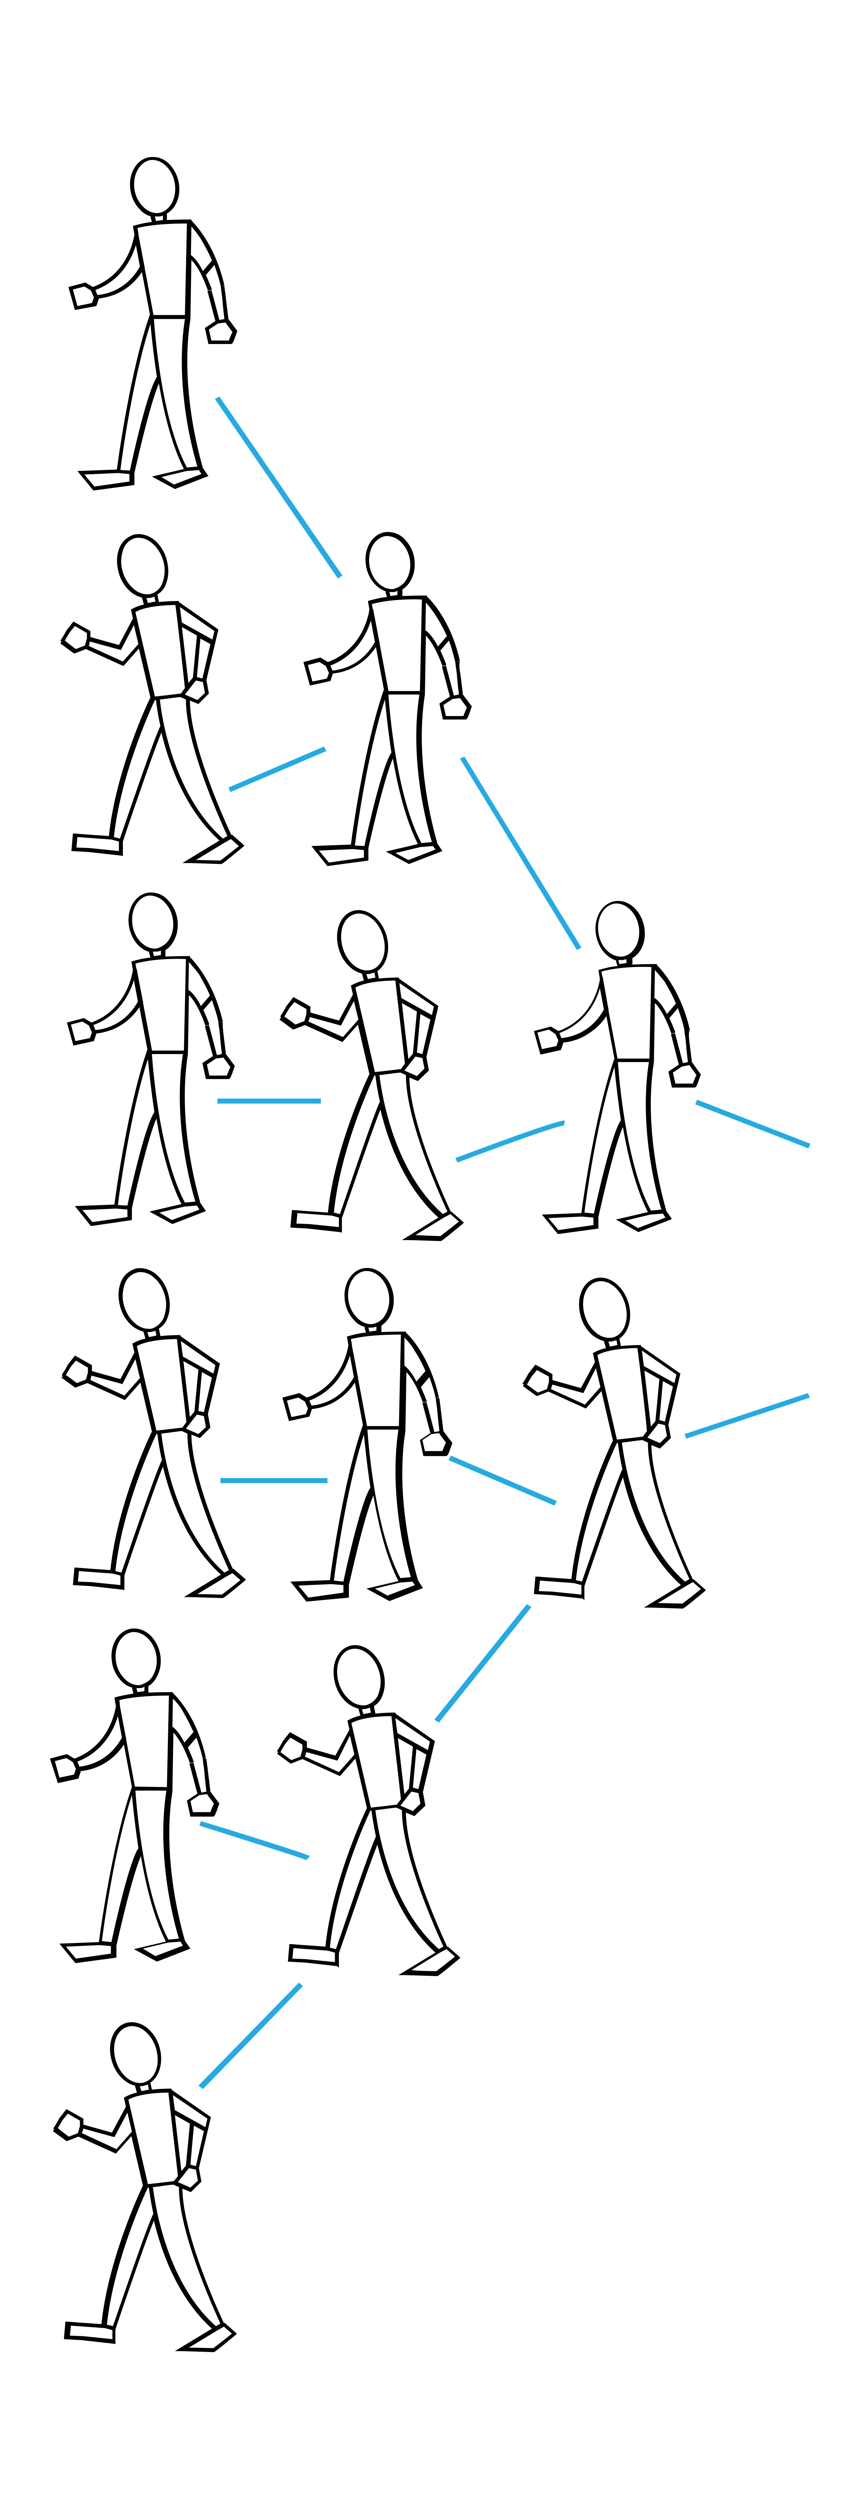 <?xml version="1.0" encoding="UTF-8" standalone="no"?>
<!-- Generator: Adobe Illustrator 27.8.1, SVG Export Plug-In . SVG Version: 6.00 Build 0)  -->

<svg
   version="1.1"
   id="Layer_1"
   x="0px"
   y="0px"
   viewBox="0 0 172 500"
   xml:space="preserve"
   sodipodi:docname="MultiplyingDisciples-1.svg"
   width="172"
   height="500"
   inkscape:version="1.1.2 (0a00cf5339, 2022-02-04)"
   xmlns:inkscape="http://www.inkscape.org/namespaces/inkscape"
   xmlns:sodipodi="http://sodipodi.sourceforge.net/DTD/sodipodi-0.dtd"
   xmlns="http://www.w3.org/2000/svg"
   xmlns:svg="http://www.w3.org/2000/svg"><defs
   id="defs349" /><sodipodi:namedview
   id="namedview347"
   pagecolor="#ffffff"
   bordercolor="#666666"
   borderopacity="1.0"
   inkscape:pageshadow="2"
   inkscape:pageopacity="0.0"
   inkscape:pagecheckerboard="0"
   showgrid="false"
   inkscape:zoom="0.871"
   inkscape:cx="295.6372"
   inkscape:cy="378.87486"
   inkscape:window-width="1916"
   inkscape:window-height="1029"
   inkscape:window-x="1920"
   inkscape:window-y="49"
   inkscape:window-maximized="1"
   inkscape:current-layer="Layer_1" />
<style
   type="text/css"
   id="style2">
	.st0{fill:none;}
	.st1{fill:#27AAE1;}
	.st2{fill:#010101;}
</style>
<g
   id="g344"
   transform="matrix(-1,0,0,1,335.981,0)">
	<path
   class="st0"
   d="m 216.3,186.5 c 0.4,-2.9 -1,-5.5 -3.3,-5.8 v 0 c -2.2,-0.3 -4.4,1.9 -4.8,4.8 -0.4,2.9 1,5.5 3.3,5.8 2.2,0.2 4.3,-1.9 4.8,-4.8 z"
   id="path4" />
	<path
   class="st0"
   d="m 212.4,212.4 h -6.2 c 2.1,13.4 -1.7,27 -2.5,29.6 l 2.1,0.2 c 5,-9.4 6.4,-26.8 6.6,-29.8 z"
   id="path6" />
	<path
   class="st0"
   d="m 212,192.8 0.2,-0.8 c -0.1,0 -0.2,0 -0.4,0 v 0 c -0.2,0 -0.3,0 -0.5,0 -0.3,0 -0.5,-0.1 -0.8,-0.2 v 0.8 z"
   id="path8" />
	<path
   class="st0"
   d="m 207.5,288 -1.1,0.5 c 0,4.2 -1.4,10.1 -4.2,17.5 -1.8,4.8 -3.6,8.7 -4.1,9.8 l 0.9,0.5 c 10.3,-9.1 12.4,-25.5 12.6,-27.8 -1.2,-0.2 -2.9,-0.4 -4.1,-0.5 z"
   id="path10" />
	<path
   class="st0"
   d="m 220.7,316 c -1.3,-12.3 -7.3,-25.6 -8.2,-27.4 -0.1,0 -0.1,0 -0.2,0 -0.1,0.7 -0.3,2.6 -0.9,5.2 1.2,2.4 7.1,19.7 8,22.5 z"
   id="path12" />
	<polygon
   class="st0"
   points="203.5,242.7 203,243.5 208.4,245.6 211,244.1 205.9,243 206,242.9 "
   id="polygon14" />
	<path
   class="st0"
   d="m 211.8,224 c 1.9,2.9 4.9,16.4 5.4,18.7 l 1.9,-0.2 c -0.3,-2.6 -2.5,-18.4 -6,-29.1 -0.1,2.1 -0.5,6 -1.3,10.6 z"
   id="path16" />
	<polygon
   class="st0"
   points="224.3,208.1 224.7,209.2 227.6,209.8 228.5,206.5 226.2,205.9 224.9,206.8 "
   id="polygon18" />
	<polygon
   class="st0"
   points="224.3,246 226.3,243.5 219.6,243.3 217.3,243.5 217.3,245 "
   id="polygon20" />
	<path
   class="st0"
   d="m 197.5,316.4 -1.6,1.4 c 1.6,1.3 3.2,2.6 3.7,2.9 0.6,0 3.2,-0.1 5,-0.2 l -5.6,-3.4 z"
   id="path22" />
	<path
   class="st0"
   d="m 226.6,277.7 1.8,0.7 c 0.5,-0.3 1.6,-1.2 2.2,-1.6 -0.3,-0.4 -0.7,-1.2 -1,-1.7 l -1,-1.2 -2.4,1.4 v 1.1 z"
   id="path24" />
	<path
   class="st0"
   d="m 221.2,316.6 -1.5,0.4 v 1.9 c 1.1,-0.1 3.7,-0.4 5.9,-0.6 l 2.6,-0.1 -0.2,-2 c -2.8,0.2 -6.8,0.5 -6.8,0.4 z"
   id="path26" />
	<path
   class="st0"
   d="m 223.6,207.6 0.4,-1 c -5.2,-2 -7.3,-6.4 -8.1,-9 l -0.8,4.3 c 2.9,5 7.4,5.6 8.5,5.7 z"
   id="path28" />
	<polygon
   class="st0"
   points="202.6,287.2 204.1,288.7 206.6,287.5 204.4,284.7 203,285 "
   id="polygon30" />
	<path
   class="st0"
   d="m 214,269.2 0.3,-1 c 0,0 -0.1,0 -0.1,0 v 0 c -0.3,0 -0.6,0 -0.9,-0.1 -0.2,0 -0.4,-0.1 -0.6,-0.2 l -0.2,1 z"
   id="path32" />
	<polygon
   class="st0"
   points="218.9,280.9 225.8,277.8 225.5,276.9 219.3,278.6 216.7,273.7 215.8,277.4 "
   id="polygon34" />
	<path
   class="st0"
   d="m 207.2,273.1 c 0.2,-1.3 0.3,-2.4 0.4,-3.1 l -6.8,4.8 0.4,1.7 z"
   id="path36" />
	<polygon
   class="st0"
   points="201.3,277.3 203,284.3 204.1,284 203.3,276.2 "
   id="polygon38" />
	<path
   class="st0"
   d="m 207.1,274.1 -3,1.7 0.8,8.4 0.9,1.1 c 0.3,-2.8 0.9,-7.6 1.3,-11.2 z"
   id="path40" />
	<path
   class="st0"
   d="m 207.3,287.2 c 1.6,0.2 4.2,0.5 5.2,0.6 l 3.9,-16.9 c -2.3,-1.2 -6.7,-1.4 -8,-1.4 -0.2,2 -1.5,12.8 -2,16.5 z"
   id="path42" />
	<path
   class="st0"
   d="m 202.6,202.8 c 0.8,-1.4 1.6,-2.5 2.4,-3.2 l 0.1,0.1 -0.1,-5.7 c -0.7,0.8 -1.4,1.6 -1.9,2.5 -0.9,1.4 -1.6,2.8 -2.2,4.3 z"
   id="path44" />
	<path
   class="st0"
   d="m 242.6,141.4 c 0.2,0.7 0.5,1.4 0.7,1.7 h 3.5 l 0.5,-2.2 -1.8,-1.2 -1.5,-0.3 z"
   id="path46" />
	<path
   class="st0"
   d="m 305.2,191.2 0.2,-0.9 c -0.1,0 -0.2,0 -0.3,0 v 0 c -0.2,0 -0.3,0 -0.5,0 -0.3,0 -0.5,-0.1 -0.8,-0.2 v 0.9 z"
   id="path48" />
	<path
   class="st0"
   d="m 213.5,267.4 c 1.2,0.2 2.4,-0.2 3.3,-1 1.1,-1 1.9,-2.3 2.3,-3.7 0.8,-3.1 -0.4,-6 -2.6,-6.5 v 0 c -2.3,-0.5 -4.8,1.6 -5.6,4.7 -0.8,3.1 0.3,6.1 2.6,6.5 z"
   id="path50" />
	<path
   class="st0"
   d="m 248.5,129.3 c 0.8,-1.4 1.6,-2.5 2.4,-3.2 l 0.1,0.1 -0.1,-5.7 c -0.9,1 -2.7,3.3 -4.1,6.8 z"
   id="path52" />
	<path
   class="st0"
   d="m 305.1,222.4 c 1.9,2.8 4.9,16.4 5.4,18.7 l 1.9,-0.2 c -0.3,-2.6 -2.5,-18.5 -6,-29.2 -0.2,2.1 -0.6,6.1 -1.3,10.7 z"
   id="path54" />
	<polygon
   class="st0"
   points="317.5,244.4 319.5,241.9 312.8,241.7 310.5,241.9 310.5,243.4 "
   id="polygon56" />
	<path
   class="st0"
   d="m 258.4,138.2 v 0 c 0,-0.1 0,-0.1 0,-0.1 v 0 l 1.8,-9.6 c 0,0 0,-0.1 -0.1,-0.1 h 0.1 l 1.2,-6.3 c 0,-0.1 0,-0.2 0,-0.2 h 0.1 l 0.2,-1.1 c -3.6,-1 -8.5,-1 -9.9,-0.9 l 0.4,18.3 z"
   id="path58" />
	<path
   class="st0"
   d="m 305.6,210.8 h -6.2 c 2.1,13.4 -1.7,27 -2.5,29.6 l 2.1,0.2 c 5,-9.4 6.4,-26.8 6.6,-29.8 z"
   id="path60" />
	<polygon
   class="st0"
   points="296.7,241.1 296.2,241.9 301.6,244 304.2,242.5 299.2,241.4 299.2,241.3 "
   id="polygon62" />
	<path
   class="st0"
   d="m 309.5,184.8 c 0.4,-2.9 -1,-5.5 -3.3,-5.8 -0.1,0 -0.2,0 -0.4,0 -1,0 -2,0.5 -2.6,1.2 -1,1 -1.6,2.3 -1.8,3.6 -0.2,1.3 0,2.7 0.7,3.9 0.5,1 1.5,1.7 2.6,1.8 2.2,0.4 4.4,-1.8 4.8,-4.7 z"
   id="path64" />
	<path
   class="st0"
   d="m 257.9,119.3 0.2,-0.8 c -0.1,0 -0.3,0 -0.4,0 v 0 c -0.2,0 -0.3,0 -0.5,0 -0.3,0 -0.5,-0.1 -0.8,-0.2 v 0.9 z"
   id="path66" />
	<path
   class="st0"
   d="M 258.2,138.9 H 252 c 2.1,13.4 -1.7,27 -2.5,29.6 l 2.1,0.2 c 5,-9.4 6.4,-26.8 6.6,-29.8 z"
   id="path68" />
	<path
   class="st0"
   d="m 269.5,134.1 0.4,-1 c -5.3,-2 -7.3,-6.4 -8.1,-9.1 l -0.8,4.3 c 2.8,5.1 7.4,5.7 8.5,5.8 z"
   id="path70" />
	<path
   class="st0"
   d="m 196.7,214.9 c 0.2,0.7 0.5,1.4 0.7,1.7 h 3.5 l 0.5,-2.2 -1.8,-1.2 -1.5,-0.3 z"
   id="path72" />
	<path
   class="st0"
   d="m 262.1,112.9 c 0.4,-2.9 -1,-5.5 -3.3,-5.8 -0.1,0 -0.2,0 -0.4,0 v 0 c -1,0 -2,0.5 -2.6,1.2 -1,1 -1.6,2.3 -1.8,3.6 -0.2,1.3 0,2.7 0.7,3.9 0.5,1 1.5,1.7 2.6,1.8 2.2,0.4 4.4,-1.8 4.8,-4.7 z"
   id="path74" />
	<path
   class="st0"
   d="m 257.7,150.5 c 1.9,2.8 4.9,16.4 5.4,18.7 L 265,169 c -0.3,-2.6 -2.5,-18.5 -6,-29.2 -0.2,2 -0.6,6 -1.3,10.7 z"
   id="path76" />
	<polygon
   class="st0"
   points="249.3,169.2 248.8,169.9 254.3,172 256.8,170.6 251.8,169.5 251.8,169.4 "
   id="polygon78" />
	<polygon
   class="st0"
   points="270.2,134.6 270.6,135.7 273.5,136.3 274.4,133 272.1,132.4 270.8,133.2 "
   id="polygon80" />
	<polygon
   class="st0"
   points="270.2,172.5 272.2,170 265.5,169.7 263.2,170 263.2,171.5 "
   id="polygon82" />
	<path
   class="st0"
   d="m 299.8,138.6 c 1.6,0.2 4.2,0.5 5.2,0.6 l 3.9,-16.9 c -2.3,-1.2 -6.7,-1.4 -8,-1.4 -0.2,2 -1.5,12.8 -2,16.5 z"
   id="path84" />
	<polygon
   class="st0"
   points="311.7,130 309.1,125 308.2,128.8 311.4,132.3 318.2,129.1 317.9,128.3 "
   id="polygon86" />
	<path
   class="st0"
   d="m 322,126.5 -1,-1.2 -2.4,1.4 v 1.1 l 0.4,1.4 1.8,0.7 c 0.5,-0.3 1.6,-1.2 2.2,-1.6 -0.2,-0.5 -0.7,-1.3 -1,-1.8 z"
   id="path88" />
	<path
   class="st0"
   d="m 299.9,139.4 -1.1,0.5 c 0,4.2 -1.4,10.1 -4.2,17.5 -1.8,4.8 -3.6,8.7 -4.1,9.8 l 0.9,0.5 c 10.3,-9 12.4,-25.5 12.6,-27.8 -1.1,-0.2 -2.8,-0.4 -4.1,-0.5 z"
   id="path90" />
	<path
   class="st0"
   d="m 305.7,265.6 c 1.2,0.2 2.4,-0.2 3.3,-1 1.1,-1 1.9,-2.3 2.3,-3.7 0.4,-1.4 0.3,-2.9 -0.2,-4.3 -0.4,-1.1 -1.3,-1.9 -2.4,-2.2 -0.2,0 -0.4,-0.1 -0.7,-0.1 -1,0 -1.9,0.4 -2.6,1 -1.1,1 -1.9,2.3 -2.3,3.7 -0.4,1.4 -0.3,2.9 0.2,4.3 0.3,1.2 1.2,2 2.4,2.3 z"
   id="path92" />
	<path
   class="st0"
   d="m 313.7,168 -1.5,0.4 v 1.9 c 1.1,-0.1 3.7,-0.4 5.9,-0.6 l 2.6,-0.1 -0.2,-2 c -2.8,0.2 -6.8,0.4 -6.8,0.4 z"
   id="path94" />
	<path
   class="st0"
   d="m 304.8,139.9 c -0.1,0.7 -0.3,2.6 -0.9,5.2 1.2,2.3 7.1,19.7 8.1,22.5 l 1.2,-0.3 c -1.3,-12.3 -7.3,-25.5 -8.2,-27.4 0,0.1 -0.1,0.1 -0.2,0 z"
   id="path96" />
	<path
   class="st0"
   d="m 306.2,267.4 0.3,-1 c 0,0 -0.1,0 -0.1,0 v 0 c -0.3,0 -0.6,0 -0.9,-0.1 -0.2,-0.1 -0.4,-0.1 -0.6,-0.2 l -0.2,1 z"
   id="path98" />
	<polygon
   class="st0"
   points="293.5,275.5 295.1,282.4 296.3,282.2 295.5,274.4 "
   id="polygon100" />
	<path
   class="st0"
   d="m 299.4,271.3 c 0.2,-1.3 0.3,-2.4 0.4,-3.1 l -6.8,4.8 0.4,1.7 z"
   id="path102" />
	<path
   class="st0"
   d="m 299.5,285.4 c 1.6,0.2 4.2,0.5 5.2,0.6 l 3.9,-16.9 c -2.3,-1.2 -6.7,-1.4 -8,-1.4 -0.2,2 -1.5,12.8 -2,16.5 z"
   id="path104" />
	<path
   class="st0"
   d="m 299.3,272.2 -3,1.7 0.8,8.4 0.8,1.1 c 0.4,-2.7 0.9,-7.5 1.4,-11.2 z"
   id="path106" />
	<path
   class="st0"
   d="m 305.9,118.8 c 1.2,0.2 2.4,-0.2 3.3,-1 1.1,-1 1.9,-2.3 2.3,-3.7 0.4,-1.4 0.3,-2.9 -0.2,-4.3 -0.4,-1.1 -1.3,-1.9 -2.4,-2.2 v 0 c -1.2,-0.2 -2.4,0.2 -3.3,1 -1.1,1 -1.9,2.3 -2.3,3.7 -0.4,1.4 -0.3,2.9 0.2,4.3 0.4,1.1 1.3,1.9 2.4,2.2 z"
   id="path108" />
	<polygon
   class="st0"
   points="317.5,206.5 317.9,207.6 320.8,208.2 321.7,204.9 319.5,204.3 318.1,205.1 "
   id="polygon110" />
	<path
   class="st0"
   d="m 306.4,120.6 0.3,-1 c 0,0 -0.1,0 -0.1,0 v 0 c -0.3,0 -0.6,0 -0.9,-0.1 -0.2,0 -0.4,-0.1 -0.6,-0.2 l -0.2,1 z"
   id="path112" />
	<path
   class="st0"
   d="m 289.9,167.7 -1.6,1.4 c 1.6,1.3 3.2,2.6 3.7,2.9 0.6,0 3.2,-0.1 5,-0.2 l -5.6,-3.4 z"
   id="path114" />
	<path
   class="st0"
   d="m 299.7,124.5 c 0.2,-1.3 0.3,-2.4 0.4,-3.1 l -6.8,4.8 0.4,1.7 z"
   id="path116" />
	<path
   class="st0"
   d="m 299.5,125.4 -3,1.7 0.8,8.4 0.8,1.1 c 0.4,-2.7 1,-7.5 1.4,-11.2 z"
   id="path118" />
	<polygon
   class="st0"
   points="295,138.6 296.5,140 299,138.9 296.8,136.1 295.4,136.4 "
   id="polygon120" />
	<polygon
   class="st0"
   points="293.8,128.7 295.4,135.6 296.6,135.4 295.8,127.6 "
   id="polygon122" />
	<polygon
   class="st0"
   points="275,351.3 274.8,350.4 268.5,352.1 265.9,347.2 265.1,350.9 268.2,354.4 "
   id="polygon124" />
	<path
   class="st0"
   d="m 275.9,351.3 1.8,0.7 c 0.5,-0.3 1.6,-1.2 2.2,-1.6 -0.3,-0.4 -0.7,-1.2 -1,-1.7 l -1,-1.2 -2.4,1.4 v 1 z"
   id="path126" />
	<path
   class="st0"
   d="m 256.4,347.6 -3,1.7 0.8,8.4 0.9,1.1 c 0.3,-2.7 0.9,-7.6 1.3,-11.2 z"
   id="path128" />
	<polygon
   class="st0"
   points="250.6,350.9 252.2,357.8 253.4,357.5 252.6,349.7 "
   id="polygon130" />
	<path
   class="st0"
   d="m 270,389.5 c -1.3,-12.3 -7.3,-25.4 -8.1,-27.4 -0.1,0 -0.1,0 -0.2,0 -0.1,0.7 -0.3,2.6 -0.9,5.2 1.2,2.4 7.1,19.7 8,22.5 z"
   id="path132" />
	<path
   class="st0"
   d="m 256.6,360.8 c 1.6,0.2 4.2,0.5 5.2,0.6 l 3.9,-16.9 c -2.3,-1.2 -6.7,-1.4 -8,-1.4 -0.2,2 -1.5,12.8 -2,16.5 z"
   id="path134" />
	<path
   class="st0"
   d="m 256.7,361.5 -1.1,0.5 c 0,4.2 -1.4,10.1 -4.2,17.5 -1.8,4.8 -3.6,8.7 -4.1,9.8 l 0.9,0.5 c 10.3,-9 12.4,-25.4 12.6,-27.8 -1.1,-0.1 -2.9,-0.3 -4.1,-0.5 z"
   id="path136" />
	<polygon
   class="st0"
   points="294.8,285.4 296.2,286.8 298.8,285.7 296.5,282.9 295.2,283.2 "
   id="polygon138" />
	<path
   class="st0"
   d="m 256.5,346.6 c 0.2,-1.3 0.3,-2.3 0.4,-3 l -6.8,4.8 0.4,1.7 z"
   id="path140" />
	<polygon
   class="st0"
   points="251.9,360.7 253.3,362.2 255.8,361.1 253.6,358.3 252.3,358.6 "
   id="polygon142" />
	<path
   class="st0"
   d="m 248,390.6 -1.3,-0.7 -1.7,1.5 c 1.6,1.3 3.2,2.6 3.7,2.9 0.6,0 3.2,-0.1 5,-0.2 z"
   id="path144" />
	<path
   class="st0"
   d="m 313.4,314.8 -1.5,0.4 v 1.9 c 1.1,-0.1 3.7,-0.4 5.9,-0.6 l 2.6,-0.1 -0.2,-2 c -2.8,0.2 -6.8,0.4 -6.8,0.4 z"
   id="path146" />
	<path
   class="st0"
   d="m 299.6,286.1 -1.1,0.5 c 0,4.2 -1.4,10.1 -4.2,17.5 -1.8,4.8 -3.6,8.7 -4.1,9.8 l 0.9,0.5 c 10.3,-9.1 12.4,-25.5 12.6,-27.8 -1.1,-0.1 -2.8,-0.3 -4.1,-0.5 z"
   id="path148" />
	<path
   class="st0"
   d="m 289.6,314.5 -1.6,1.4 c 1.6,1.3 3.2,2.6 3.7,2.9 0.6,0 3.2,-0.1 5,-0.2 l -5.6,-3.4 z"
   id="path150" />
	<path
   class="st0"
   d="m 304.5,286.7 c -0.1,0.7 -0.3,2.6 -0.9,5.2 1.2,2.3 7.1,19.7 8.1,22.5 l 1.2,-0.3 c -1.3,-12.3 -7.3,-25.5 -8.2,-27.4 0,0 -0.1,0 -0.2,0 z"
   id="path152" />
	<path
   class="st0"
   d="m 262.8,341 c 1.2,0.2 2.4,-0.2 3.3,-1 1.1,-1 1.9,-2.3 2.3,-3.7 0.8,-3.1 -0.4,-6 -2.6,-6.5 v 0 c -2.3,-0.5 -4.8,1.6 -5.6,4.7 -0.4,1.4 -0.3,2.9 0.2,4.3 0.3,1.1 1.3,1.9 2.4,2.2 z"
   id="path154" />
	<path
   class="st0"
   d="m 270.5,390.1 -1.5,0.4 v 1.9 c 1.1,-0.1 3.7,-0.4 5.9,-0.6 l 2.6,-0.1 -0.2,-2 c -2.8,0.2 -6.8,0.5 -6.8,0.4 z"
   id="path156" />
	<path
   class="st0"
   d="m 263.3,342.8 0.3,-1 c 0,0 -0.1,0 -0.1,0 v 0 c -0.3,0 -0.6,0 -0.9,-0.1 -0.2,0 -0.4,-0.1 -0.6,-0.2 l -0.2,1 z"
   id="path158" />
	<polygon
   class="st0"
   points="311.5,276.7 308.8,271.8 307.9,275.6 311.1,279.1 317.9,275.9 317.7,275 "
   id="polygon160" />
	<path
   class="st0"
   d="m 321.7,273.3 -1,-1.2 -2.4,1.4 v 1 l 0.4,1.4 1.8,0.7 c 0.5,-0.3 1.6,-1.2 2.2,-1.6 -0.2,-0.4 -0.7,-1.2 -1,-1.7 z"
   id="path162" />
	<path
   class="st0"
   d="m 212.5,211.7 v 0 c 0,-0.1 0,-0.1 0,0 v 0 l 1.8,-9.7 c 0,0 -0.1,-0.1 -0.1,-0.1 l 0.1,-0.1 1.1,-6.2 c 0,-0.1 0,-0.2 0,-0.2 h 0.1 l 0.2,-1.1 c -3.6,-1 -8.5,-1 -9.9,-0.9 l 0.4,18.3 z"
   id="path164" />
	<path
   class="st0"
   d="m 291.3,465.2 -1.6,1.4 c 1.6,1.3 3.2,2.6 3.7,2.9 0.6,0 3.2,-0.1 5,-0.2 l -5.6,-3.4 z"
   id="path166" />
	<path
   class="st0"
   d="m 307.8,418.1 0.3,-1 c 0,0 -0.1,0 -0.1,0 v 0 c -0.3,0 -0.6,0 -0.8,-0.1 -0.2,0 -0.4,-0.1 -0.6,-0.2 l -0.2,1 z"
   id="path168" />
	<path
   class="st0"
   d="m 307.3,416.4 c 2.3,0.5 4.8,-1.6 5.6,-4.7 0.8,-3.1 -0.4,-6 -2.6,-6.5 -0.2,0 -0.4,-0.1 -0.7,-0.1 v 0 c -1,0 -1.9,0.4 -2.6,1 -1.1,1 -1.9,2.3 -2.3,3.7 -0.8,3.2 0.3,6.1 2.6,6.6 z"
   id="path170" />
	<path
   class="st0"
   d="m 301.1,36.8 c -0.4,2.9 1,5.5 3.3,5.8 1.1,0.1 2.2,-0.3 3,-1.2 1,-1 1.6,-2.3 1.8,-3.6 0.4,-2.9 -1,-5.5 -3.3,-5.8 -2.3,-0.2 -4.4,1.9 -4.8,4.8 z"
   id="path172" />
	<path
   class="st0"
   d="m 300.9,422.9 -3,1.7 0.8,8.4 0.9,1.1 c 0.3,-2.7 0.9,-7.5 1.3,-11.2 z"
   id="path174" />
	<polygon
   class="st0"
   points="296.4,436.1 297.9,437.5 300.4,436.4 298.2,433.6 296.8,433.9 "
   id="polygon176" />
	<path
   class="st0"
   d="m 301.1,422 c 0.2,-1.3 0.3,-2.4 0.4,-3 l -6.8,4.8 0.4,1.7 z"
   id="path178" />
	<path
   class="st0"
   d="m 304.7,43.3 v 0 c 0,0 0,0 0,0 -0.2,0 -0.3,0 -0.5,0 -0.3,0 -0.5,-0.1 -0.8,-0.2 V 44 l 1.4,0.2 0.2,-0.9 c -0.1,0 -0.2,0 -0.3,0 0,0 0,0 0,0 z"
   id="path180" />
	<polygon
   class="st0"
   points="295.2,426.2 296.8,433.2 297.9,432.9 297.2,425.1 "
   id="polygon182" />
	<path
   class="st0"
   d="m 301.1,436.1 c 1.6,0.2 4.3,0.5 5.2,0.6 l 3.9,-16.9 c -2.3,-1.2 -6.7,-1.4 -8,-1.4 -0.2,2 -1.5,12.9 -2,16.5 z"
   id="path184" />
	<polygon
   class="st0"
   points="317.1,97.3 319.1,94.9 312.4,94.6 310.1,94.8 310.1,96.4 "
   id="polygon186" />
	<path
   class="st0"
   d="M 305.2,63.8 H 299 c 2.1,13.4 -1.7,27 -2.5,29.6 l 2.1,0.2 c 5,-9.4 6.4,-26.9 6.6,-29.8 z"
   id="path188" />
	<polygon
   class="st0"
   points="295.8,94.8 301.2,96.9 303.8,95.5 298.8,94.3 296.3,94.1 "
   id="polygon190" />
	<path
   class="st0"
   d="m 295.9,47.8 c -0.9,1.4 -1.6,2.8 -2.2,4.3 l 1.8,2.1 c 0.8,-1.4 1.6,-2.5 2.4,-3.2 l 0.1,0.1 -0.1,-5.7 c -0.8,0.7 -1.5,1.6 -2,2.4 z"
   id="path192" />
	<path
   class="st0"
   d="m 316.5,58.9 0.4,-1 c -5.3,-2 -7.3,-6.4 -8.1,-9.1 l -0.8,4.3 c 2.8,5.2 7.3,5.8 8.5,5.8 z"
   id="path194" />
	<path
   class="st0"
   d="M 298.6,44.7 299,63 h 6.4 v -0.1 c 0,0 0,0 0,0 v 0 l 1.8,-9.6 c 0,0 0,-0.1 -0.1,-0.1 h 0.1 l 1.2,-6.3 c 0,-0.1 0,-0.2 0,-0.2 h 0.1 l 0.2,-1.1 c -3.8,-0.9 -8.7,-0.9 -10.1,-0.9 z"
   id="path196" />
	<path
   class="st0"
   d="m 304.7,75.4 c 1.9,2.8 4.9,16.4 5.4,18.7 l 1.9,-0.2 c -0.3,-2.6 -2.5,-18.5 -6,-29.2 -0.2,2 -0.6,6 -1.3,10.7 z"
   id="path198" />
	<polygon
   class="st0"
   points="317.1,59.5 317.5,60.5 320.4,61.2 321.3,57.9 319.1,57.3 317.7,58.1 "
   id="polygon200" />
	<path
   class="st0"
   d="m 308.5,338.5 0.2,-0.8 c -0.1,0 -0.2,0 -0.3,0 v 0 c -0.2,0 -0.3,0 -0.5,0 -0.3,0 -0.5,-0.1 -0.8,-0.2 v 0.9 z"
   id="path202" />
	<polygon
   class="st0"
   points="320.8,391.7 322.8,389.2 316.1,388.9 313.8,389.2 313.8,390.7 "
   id="polygon204" />
	<path
   class="st0"
   d="m 310.8,347.5 1.2,-6.3 c 0,-0.1 0,-0.2 0,-0.2 v 0 l 0.2,-1.1 c -3.6,-1 -8.5,-1 -9.9,-0.9 l 0.4,18.3 h 6.4 v -0.1 c 0,0 0,0 0,0 v 0 l 1.8,-9.6 c -0.1,0 -0.2,0 -0.1,-0.1 z"
   id="path206" />
	<path
   class="st0"
   d="m 308.3,369.7 c 1.9,2.8 4.9,16.4 5.4,18.8 l 1.9,-0.2 c -0.3,-2.6 -2.5,-18.5 -6,-29.2 -0.1,1.9 -0.5,5.9 -1.3,10.6 z"
   id="path208" />
	<polygon
   class="st0"
   points="299.4,389.1 304.9,391.2 307.5,389.8 302.5,388.6 300,388.4 "
   id="polygon210" />
	<polygon
   class="st0"
   points="322.7,351.6 321.4,352.4 320.8,353.8 321.2,354.9 324.1,355.5 325,352.2 "
   id="polygon212" />
	<path
   class="st0"
   d="m 320.6,352.3 c -5.3,-2 -7.3,-6.4 -8.1,-9.1 l -0.8,4.3 c 2.8,5 7.4,5.7 8.5,5.7 z"
   id="path214" />
	<path
   class="st0"
   d="m 308.9,358.1 h -6.2 c 2.1,13.4 -1.7,27 -2.5,29.6 l 2.1,0.2 c 4.9,-9.4 6.4,-26.9 6.6,-29.8 z"
   id="path216" />
	<path
   class="st0"
   d="m 311,335.8 c 1,-1 1.6,-2.3 1.8,-3.6 0.4,-2.9 -1,-5.5 -3.3,-5.8 v 0 c -2.2,-0.3 -4.4,1.9 -4.8,4.8 -0.2,1.3 0,2.7 0.7,3.9 0.5,1 1.5,1.7 2.6,1.8 1.1,0.1 2.2,-0.3 3,-1.1 z"
   id="path218" />
	<path
   class="st0"
   d="m 323.4,424 -1,-1.2 -2.4,1.4 v 1.1 l 0.4,1.4 1.8,0.7 c 0.5,-0.3 1.6,-1.2 2.2,-1.6 -0.2,-0.5 -0.7,-1.3 -1,-1.8 z"
   id="path220" />
	<path
   class="st0"
   d="m 306.2,437.5 c -0.1,0.7 -0.3,2.6 -0.9,5.2 1.2,2.3 7.1,19.7 8.1,22.5 l 1.2,-0.3 c -1.3,-12.3 -7.3,-25.6 -8.2,-27.4 0,0 -0.1,0 -0.2,0 z"
   id="path222" />
	<polygon
   class="st0"
   points="310.5,422.6 309.6,426.3 312.7,429.8 319.6,426.7 319.3,425.8 313.1,427.5 "
   id="polygon224" />
	<path
   class="st0"
   d="m 315,465.5 -1.5,0.4 v 1.9 c 1.1,-0.1 3.7,-0.4 5.9,-0.6 l 2.6,-0.1 -0.2,-2 c -2.7,0.2 -6.8,0.5 -6.8,0.4 z"
   id="path226" />
	<path
   class="st0"
   d="m 293.2,360.6 c 0.2,0.7 0.5,1.4 0.7,1.7 h 3.5 l 0.5,-2.2 -1.8,-1.2 -1.5,-0.3 z"
   id="path228" />
	<path
   class="st0"
   d="m 299.6,342.2 c -0.9,1.4 -1.6,2.8 -2.2,4.3 l 1.8,2.1 c 0.8,-1.4 1.6,-2.5 2.4,-3.2 l 0.1,0.1 -0.1,-5.6 c -0.8,0.6 -1.5,1.4 -2,2.3 z"
   id="path230" />
	<path
   class="st0"
   d="m 289.6,66.3 c 0.2,0.7 0.5,1.4 0.7,1.7 h 3.5 l 0.5,-2.2 -1.8,-1.2 -1.5,-0.3 z"
   id="path232" />
	<path
   class="st0"
   d="m 301.3,436.9 -1.1,0.5 c 0,4.2 -1.4,10.1 -4.2,17.5 -1.8,4.8 -3.6,8.7 -4.1,9.8 l 0.9,0.5 c 10.3,-9.1 12.4,-25.5 12.6,-27.8 -1.2,-0.2 -2.9,-0.4 -4.1,-0.5 z"
   id="path234" />
	<path
   class="st0"
   d="m 278,201.6 -1,-1.2 -2.4,1.4 v 1 l 0.4,1.4 1.8,0.7 c 0.5,-0.3 1.6,-1.2 2.2,-1.6 -0.2,-0.4 -0.7,-1.2 -1,-1.7 z"
   id="path236" />
	<path
   class="st0"
   d="m 290,213.3 c 0.2,0.7 0.5,1.4 0.7,1.7 h 3.5 l 0.5,-2.2 -1.8,-1.2 -1.5,-0.3 z"
   id="path238" />
	<path
   class="st0"
   d="m 262.5,195.7 0.3,-1 c 0,0 -0.1,0 -0.1,0 v 0 c -0.3,0 -0.6,0 -0.8,-0.1 -0.2,0 -0.4,-0.1 -0.6,-0.2 l -0.2,1 z"
   id="path240" />
	<path
   class="st0"
   d="m 269.2,316.1 c -0.3,-2.6 -2.5,-18.5 -6,-29.2 -0.2,2 -0.5,6 -1.3,10.6 1.9,2.8 4.9,16.4 5.4,18.8 z"
   id="path242" />
	<path
   class="st0"
   d="m 305.7,210.1 v 0 c 0,-0.1 0,-0.1 0,0 v 0 l 1.8,-9.7 c 0,0 0,-0.1 -0.1,-0.1 h 0.1 l 1.2,-6.3 c 0,-0.1 0,-0.2 0,-0.2 h 0.1 l 0.2,-1.1 c -3.6,-1 -8.5,-1 -9.9,-0.9 l 0.4,18.3 z"
   id="path244" />
	<path
   class="st0"
   d="m 262,193.9 c 2.3,0.5 4.8,-1.6 5.6,-4.7 0.8,-3.1 -0.4,-6 -2.6,-6.5 -0.2,0 -0.4,-0.1 -0.7,-0.1 v 0 c -2.1,0 -4.2,2 -4.9,4.8 -0.9,3.1 0.3,6.1 2.6,6.5 z"
   id="path246" />
	<polygon
   class="st0"
   points="249.8,203.8 251.4,210.8 252.6,210.5 251.8,202.7 "
   id="polygon248" />
	<path
   class="st0"
   d="m 255.7,199.6 c 0.2,-1.3 0.3,-2.3 0.4,-3 l -6.8,4.8 0.4,1.7 z"
   id="path250" />
	<path
   class="st0"
   d="m 255.8,213.7 c 1.6,0.2 4.2,0.5 5.2,0.6 l 3.9,-16.9 c -2.3,-1.2 -6.7,-1.4 -8,-1.4 -0.2,2 -1.5,12.8 -2,16.5 z"
   id="path252" />
	<path
   class="st0"
   d="m 262,266.3 0.2,-0.8 c -0.1,0 -0.3,0 -0.4,0 -0.2,0 -0.3,0 -0.5,0 -0.3,0 -0.5,-0.1 -0.8,-0.2 v 0.8 z"
   id="path254" />
	<polygon
   class="st0"
   points="253.5,316.2 253,317 258.5,319.1 261,317.7 256,316.5 256,316.4 "
   id="polygon256" />
	<path
   class="st0"
   d="m 273.7,281.1 0.4,-1 c -5.3,-2 -7.3,-6.4 -8.1,-9.1 l -0.8,4.3 c 2.8,5.1 7.3,5.7 8.5,5.8 z"
   id="path258" />
	<polygon
   class="st0"
   points="274.4,281.6 274.8,282.7 277.7,283.3 278.6,280.1 276.3,279.5 275,280.2 "
   id="polygon260" />
	<polygon
   class="st0"
   points="274.3,319.5 276.4,317 269.8,316.8 267.4,317 267.4,318.5 "
   id="polygon262" />
	<path
   class="st0"
   d="m 246.8,288.5 c 0.2,0.7 0.5,1.4 0.7,1.7 h 3.5 l 0.5,-2.2 -1.8,-1.2 -1.5,-0.3 z"
   id="path264" />
	<polygon
   class="st0"
   points="251.1,213.7 252.5,215.1 255,214 252.8,211.2 251.5,211.5 "
   id="polygon266" />
	<path
   class="st0"
   d="m 262.6,285.2 v 0 c 0,-0.1 0,-0.1 0,0 v 0 l 1.8,-9.7 c 0,0 0,-0.1 -0.1,-0.1 h 0.1 l 1.2,-6.3 c 0,-0.1 0,-0.2 0,-0.2 v 0 l 0.2,-1.1 c -3.6,-1 -8.5,-1 -9.9,-0.9 l 0.4,18.3 z"
   id="path268" />
	<path
   class="st0"
   d="m 262.4,285.9 h -6.2 c 2.1,13.4 -1.7,27 -2.5,29.6 l 2.1,0.2 c 5,-9.3 6.4,-26.8 6.6,-29.8 z"
   id="path270" />
	<path
   class="st0"
   d="m 264.5,263.6 c 1,-1 1.6,-2.3 1.8,-3.6 0.4,-2.9 -1,-5.5 -3.3,-5.8 v 0 c -2.2,-0.3 -4.4,1.9 -4.8,4.8 -0.2,1.3 0,2.7 0.7,3.9 0.5,1 1.5,1.7 2.6,1.8 1.1,0.1 2.3,-0.3 3,-1.1 z"
   id="path272" />
	<path
   class="st0"
   d="m 253.1,270 c -0.9,1.4 -1.6,2.8 -2.3,4.3 l 1.8,2.1 c 0.8,-1.4 1.6,-2.5 2.4,-3.2 l 0.1,0.1 -0.1,-5.6 c -0.7,0.6 -1.3,1.4 -1.9,2.3 z"
   id="path274" />
	<path
   class="st0"
   d="m 255.6,200.5 -3,1.7 0.8,8.4 0.9,1.1 c 0.3,-2.7 0.8,-7.5 1.3,-11.2 z"
   id="path276" />
	<polygon
   class="st0"
   points="265.1,200.2 264.3,203.9 267.4,207.4 274.2,204.3 274,203.4 267.7,205.1 "
   id="polygon278" />
	<path
   class="st0"
   d="m 316.9,206 0.4,-1 c -5.3,-2 -7.3,-6.4 -8.1,-9.1 l -0.8,4.3 c 2.8,5.1 7.3,5.7 8.5,5.8 z"
   id="path280" />
	<path
   class="st0"
   d="m 269.7,243.1 -1.5,0.4 v 1.9 c 1.1,-0.1 3.7,-0.4 5.9,-0.6 l 2.6,-0.1 -0.2,-2 c -2.8,0.2 -6.8,0.4 -6.8,0.4 z"
   id="path282" />
	<path
   class="st0"
   d="m 260.9,215.1 c -0.1,0.7 -0.3,2.6 -0.9,5.2 1.2,2.4 7.1,19.7 8,22.5 l 1.2,-0.3 c -1.3,-12.3 -7.2,-25.4 -8.1,-27.4 -0.1,0 -0.2,0 -0.2,0 z"
   id="path284" />
	<path
   class="st0"
   d="m 295.8,201.2 c 0.8,-1.4 1.6,-2.5 2.4,-3.2 l 0.1,0.1 -0.1,-5.7 c -0.7,0.8 -1.4,1.6 -1.9,2.5 -0.9,1.4 -1.6,2.8 -2.2,4.3 z"
   id="path286" />
	<path
   class="st0"
   d="m 255.9,214.5 -1.1,0.5 c 0,4.2 -1.4,10.1 -4.2,17.5 -1.8,4.8 -3.6,8.7 -4.1,9.8 l 0.9,0.5 c 10.2,-9 12.4,-25.4 12.6,-27.8 -1.1,-0.2 -2.9,-0.4 -4.1,-0.5 z"
   id="path288" />
	<path
   class="st0"
   d="m 247.2,243.5 -1.3,-0.7 -1.7,1.5 c 1.6,1.3 3.2,2.6 3.7,2.9 0.6,0 3.2,-0.1 5,-0.2 z"
   id="path290" />
	
		<rect
   x="173.3"
   y="224.1"
   transform="matrix(0.932,-0.363,0.363,0.932,-68.944,82.782)"
   class="st1"
   width="24.3"
   height="1"
   id="rect292" />
	<path
   class="st2"
   d="m 198.1,208.4 c -0.2,1.5 -0.4,3.2 -0.5,4 l -1.8,2.5 0.1,0.2 c 0.8,2.4 0.9,2.4 1.3,2.4 v 0 h 4.4 l 0.7,-3.2 -2.1,-1.4 c 0.3,-0.9 1.1,-4.3 1.6,-6.1 l -0.8,-0.2 c -0.5,1.8 -1.3,4.9 -1.6,6 l -1,-0.2 c 0.1,-0.8 0.3,-2.5 0.4,-3.9 0.1,-1.1 0.3,-2 0.3,-2.5 0.3,-1.5 0.8,-2.9 1.3,-4.4 l 1.7,2 c -0.4,0.9 -0.8,1.8 -1.2,2.9 l 0.8,0.2 c 1,-2.8 2.1,-4.9 3.3,-6.1 l 0.2,11.8 v 0 c 2.3,14.7 -2.5,29.6 -2.5,29.8 v 0 l -1.1,1.6 6.7,2.6 4.5,-2.5 -6.4,-1.5 c 2.4,-4.6 4,-11.2 5,-17 2,4.4 4.8,17.8 4.9,17.9 v 0.1 2.3 l 8.1,1.1 3.2,-3.9 -7.9,-0.3 c -0.3,-2.5 -2.8,-20.1 -6.6,-30.9 l 1.6,-8.5 c 1.3,2 3.2,3.5 5.4,4.5 1,0.4 2.1,0.7 3.3,0.8 h -0.1 l 0.5,1.5 4.1,0.9 1.3,-4.7 -3.4,-0.9 -1.5,0.9 c -6.7,-2.4 -8.1,-8.9 -8.3,-10.4 l 0.3,-1.8 -0.3,-0.1 c -1.1,-0.3 -2.3,-0.6 -3.5,-0.7 l 0.3,-1.1 h -0.1 c 2,-0.6 3.7,-2.6 4.1,-5.3 0.5,-3.3 -1.3,-6.3 -4,-6.6 -2.7,-0.3 -5.2,2.1 -5.7,5.4 -0.4,2.6 0.6,5 2.4,6 v 1.3 c -2.4,-0.1 -4.3,-0.1 -4.5,-0.1 h -0.4 v 0.2 c -0.4,0.4 -4.7,4.6 -6.6,13 l 0.4,0.1 H 198 c 0.3,0.2 0.2,1.2 0.1,2.3 z m 10.1,-22.9 c 0.4,-2.9 2.6,-5 4.8,-4.8 v 0 c 2.2,0.3 3.7,2.8 3.3,5.8 -0.4,3 -2.6,5 -4.8,4.8 -2.2,-0.3 -3.7,-2.9 -3.3,-5.8 z m 3.2,6.5 c 0.2,0 0.3,0 0.5,0 v 0 c 0.1,0 0.2,0 0.4,0 l -0.2,0.8 -1.4,-0.2 v -0.8 c 0.2,0.1 0.4,0.1 0.7,0.2 z m -5.2,20.4 h 6.2 c -0.2,3 -1.6,20.4 -6.6,29.7 l -2.1,-0.2 c 0.8,-2.5 4.6,-16.1 2.5,-29.5 z m 2.2,33.2 -5.5,-2.1 0.5,-0.8 2.5,0.2 v 0 l 5,1.2 z m 15.9,0.4 -7,-1 v -1.5 l 2.3,-0.2 6.7,0.3 z m -7.1,-3.3 c -0.5,-2.4 -3.5,-15.9 -5.4,-18.7 0.7,-4.6 1.1,-8.6 1.3,-10.6 3.5,10.7 5.7,26.5 6,29.1 z m 9,-36.8 2.3,0.6 -0.9,3.3 -2.9,-0.6 -0.4,-1.1 v 0 l 0.6,-1.3 z m -2.1,0.7 -0.4,1 c -1.2,-0.1 -5.7,-0.7 -8.5,-5.7 l 0.8,-4.3 c 0.7,2.6 2.8,7 8.1,9 z m -8.4,-12.3 -0.2,1.1 h -0.1 c 0,0 0,0.1 0,0.2 l -1.1,6.2 -0.1,0.1 c 0,0 0.1,0.1 0.1,0.1 l -1.8,9.6 v 0 c 0,0 0,0 0,0.1 v 0 h -6.4 l -0.4,-18.3 c 1.5,-0.1 6.4,-0.1 10,0.9 z M 205,194 l 0.1,5.7 -0.1,-0.1 c -0.9,0.7 -1.7,1.8 -2.4,3.2 l -1.8,-2.1 c 0.6,-1.5 1.4,-2.9 2.2,-4.3 0.6,-0.8 1.3,-1.6 2,-2.4 z m -5.4,19.3 1.8,1.2 -0.5,2.2 h -3.5 c -0.1,-0.3 -0.4,-1.1 -0.7,-1.7 l 1.4,-2 z"
   id="path294" />
	<polygon
   class="st1"
   points="174.4,278.6 174,279.5 198.7,287.7 199.1,286.8 "
   id="polygon296" />
	<path
   class="st2"
   d="m 219.4,319.7 c 0,0 3.6,-0.4 6.3,-0.7 l 3.5,-0.2 -0.3,-3.5 h -0.4 c -2.3,0.2 -5.7,0.4 -6.8,0.5 -1.3,-12.7 -7.6,-26.4 -8.3,-27.7 l 2.3,-9.9 3.1,3.5 7.5,-3.4 2.3,0.9 0.2,-0.1 c 0,0 2.2,-1.6 2.6,-1.9 l -0.2,-0.3 v 0 l 0.3,-0.2 c -0.1,-0.1 -0.8,-1.2 -1.2,-2 v 0 l -1.4,-1.8 -3.4,1.9 v 1.2 l -5.7,1.6 -2.8,-5.2 0.4,-1.8 -0.2,-0.1 c -0.7,-0.4 -1.5,-0.7 -2.4,-0.9 l 0.4,-1.4 c 0.8,-0.2 1.5,-0.6 2.2,-1.1 1.3,-1.1 2.1,-2.5 2.5,-4.1 0.9,-3.5 -0.5,-6.8 -3.2,-7.4 -2.7,-0.6 -5.6,1.8 -6.5,5.3 -0.7,2.9 0.1,5.6 1.9,6.8 l -0.3,1.5 c -1.9,-0.2 -3.4,-0.2 -3.6,-0.2 h -0.4 v 0.2 l -7.9,5.5 2.4,10.2 -0.5,2.7 2.2,2.1 1.7,-0.7 c -0.1,9.5 -7.7,25.6 -8.3,26.9 l -0.1,-0.1 -2.5,2.2 0.3,0.3 c 4.1,3.4 4.2,3.4 4.4,3.4 v 0 c 0.2,0 5.8,-0.2 6.4,-0.2 h 1.3 l -7.4,-4.5 c 6.8,-6.1 10.1,-15.3 11.6,-21.6 1.9,4.8 7.6,21.6 7.7,21.8 v 0 2.9 z M 210.9,261 c 0.8,-3.1 3.3,-5.2 5.6,-4.7 v 0 c 2.3,0.5 3.4,3.4 2.6,6.5 -0.4,1.5 -1.2,2.8 -2.3,3.7 -0.9,0.8 -2.1,1.2 -3.3,1 -2.3,-0.5 -3.4,-3.5 -2.6,-6.5 z m 2.4,7.2 c 0.3,0.1 0.6,0.1 0.9,0.1 v 0 c 0,0 0.1,0 0.1,0 l -0.3,1 -1.5,-0.3 0.2,-1 c 0.2,0.1 0.4,0.1 0.6,0.2 z m 14.9,50 -2.6,0.1 c -2.1,0.2 -4.8,0.5 -5.9,0.6 V 317 l 1.5,-0.4 v 0 c 0,0 4,-0.3 6.8,-0.5 z m 0.4,-44.2 1,1.2 c 0.3,0.5 0.8,1.3 1,1.7 -0.6,0.4 -1.7,1.3 -2.2,1.6 l -1.8,-0.7 -0.4,-1.4 v -1.1 z m -9.3,4.6 6.2,-1.7 0.3,0.9 -6.8,3.1 -3.1,-3.5 v 0 l 0.9,-3.8 z m -10.8,-9 c 1.3,0 5.7,0.1 8,1.4 l -3.9,16.9 c -1,-0.1 -3.6,-0.4 -5.2,-0.6 l -0.8,-1.1 c 0.3,-3.8 1.6,-14.5 1.9,-16.6 z m -3.6,14.6 -0.8,-8.4 3,-1.7 c -0.4,3.7 -1,8.5 -1.3,11.2 z m -0.8,-0.2 -1.1,0.3 -1.6,-7 2,-1.1 z m 3.5,-13.9 c -0.1,0.7 -0.2,1.8 -0.4,3.1 l -6.1,3.4 -0.4,-1.7 z m -5,17.1 0.4,-2.2 1.3,-0.3 2.2,2.8 -2.5,1.1 z m -3.1,33.5 c -0.4,-0.3 -2.1,-1.6 -3.7,-2.9 l 1.6,-1.4 1.4,0.8 5.6,3.4 c -1.8,0 -4.4,0.1 -4.9,0.1 z m -0.5,-4.4 -0.9,-0.5 c 0.5,-1.1 2.3,-5 4.1,-9.8 2.8,-7.5 4.2,-13.3 4.2,-17.5 l 1.1,-0.5 c 1.3,0.1 3,0.4 4.1,0.5 -0.3,2.3 -2.4,18.8 -12.6,27.8 z m 12.5,-22.5 c 0.6,-2.6 0.8,-4.5 0.9,-5.2 0.1,0 0.1,0 0.2,0 0.9,1.8 6.9,15.1 8.2,27.4 l -1.2,0.3 c -1,-2.8 -6.9,-20.1 -8.1,-22.5 z"
   id="path298" />
	<polygon
   class="st1"
   points="219.7,189.5 220.6,190 244,151.7 243.1,151.3 "
   id="polygon300" />
	<path
   class="st2"
   d="m 243.9,134.8 c -0.2,1.5 -0.4,3.3 -0.5,4.1 l -1.8,2.4 0.1,0.2 c 0.8,2.4 0.9,2.4 1.3,2.4 v 0 h 4.4 l 0.7,-3.2 -2.1,-1.4 c 0.3,-1 1.1,-4.2 1.6,-6 l -0.8,-0.2 c -0.5,1.8 -1.3,4.9 -1.6,6 l -1,-0.2 c 0.1,-0.8 0.3,-2.5 0.4,-3.9 0.1,-1.1 0.3,-2 0.3,-2.5 v 0 c 0.4,-1.6 0.8,-3.1 1.3,-4.4 l 1.7,2 c -0.4,0.9 -0.8,1.8 -1.2,2.9 l 0.8,0.2 c 1,-2.8 2.1,-4.8 3.3,-6.1 l 0.2,11.8 v 0 c 2.3,14.7 -2.5,29.6 -2.5,29.8 v 0 l -1,1.5 6.7,2.6 4.6,-2.5 -6.4,-1.5 c 2.4,-4.7 4,-11.2 5,-17.1 1.9,4.3 4.8,17.4 4.9,17.9 v 0 2.5 l 8.2,1.1 3.2,-4 -7.9,-0.3 c -0.3,-2.5 -2.8,-20.2 -6.6,-31 l 1.6,-8.5 c 1.3,2 3.2,3.6 5.4,4.5 1,0.4 2.1,0.7 3.3,0.8 h -0.1 l 0.5,1.5 4.1,0.9 1.3,-4.7 -3.4,-0.9 -1.5,0.9 c -6.8,-2.5 -8.1,-9.2 -8.3,-10.5 l 0.3,-1.7 -0.3,-0.1 c -1.1,-0.3 -2.3,-0.6 -3.5,-0.7 l 0.3,-1.1 h -0.2 c 2,-0.6 3.7,-2.6 4.1,-5.3 0.5,-3.3 -1.3,-6.3 -4,-6.6 -1.4,-0.1 -2.8,0.4 -3.7,1.4 -1.1,1.1 -1.8,2.5 -2,4 -0.2,1.5 0,3 0.8,4.4 0.4,0.7 1,1.3 1.6,1.7 v 1.3 c -2.4,-0.1 -4.3,-0.1 -4.5,-0.1 h -0.4 v 0.2 c -0.6,0.5 -4.8,4.7 -6.6,12.9 l 0.6,0.1 H 244 c 0.2,0.5 0.1,1.5 -0.1,2.5 z m 10.8,-18.9 c -0.7,-1.2 -0.9,-2.6 -0.7,-3.9 0.2,-1.4 0.8,-2.6 1.8,-3.6 0.7,-0.7 1.6,-1.1 2.6,-1.2 v 0 c 0.1,0 0.2,0 0.4,0 2.2,0.3 3.7,2.8 3.3,5.8 -0.4,2.9 -2.6,5 -4.8,4.8 -1.1,-0.3 -2,-0.9 -2.6,-1.9 z m 2.5,2.5 c 0.2,0 0.3,0 0.5,0 v 0 c 0.1,0 0.3,0 0.4,0 l -0.2,0.8 -1.4,-0.2 v -0.9 c 0.2,0.2 0.5,0.3 0.7,0.3 z m -5.1,20.5 h 6.2 c -0.2,3 -1.6,20.4 -6.6,29.7 l -2.1,-0.2 c 0.8,-2.5 4.6,-16.1 2.5,-29.5 z m 2.2,33.1 -5.4,-2.1 0.5,-0.7 2.5,0.2 v 0 l 5,1.2 z m 15.9,0.5 -7,-1 V 170 l 2.3,-0.2 6.7,0.3 z m -7.1,-3.3 c -0.5,-2.4 -3.5,-16 -5.4,-18.7 0.7,-4.6 1.1,-8.6 1.3,-10.6 3.5,10.7 5.7,26.6 6,29.2 z m 9,-36.8 2.3,0.6 -0.9,3.3 -2.9,-0.6 -0.4,-1.1 v 0 l 0.6,-1.4 z m -2.2,0.7 -0.4,1 c -1.2,-0.1 -5.7,-0.7 -8.5,-5.7 l 0.8,-4.3 c 0.8,2.6 2.9,7 8.1,9 z m -8.3,-12.3 -0.2,1.1 h -0.1 c 0,0 0,0.1 0,0.2 l -1.2,6.3 H 260 c 0,0 0,0.1 0.1,0.1 l -1.8,9.6 v 0 c 0,0 0,0 0,0 v 0.1 H 252 l -0.4,-18.3 c 1.4,-0.1 6.4,-0.1 10,0.9 z m -10.8,-0.3 0.1,5.7 -0.1,-0.1 c -0.9,0.7 -1.7,1.8 -2.4,3.2 l -1.8,-2.1 c 1.6,-3.5 3.3,-5.7 4.2,-6.7 z m -5.3,19.3 1.8,1.2 -0.5,2.2 h -3.5 c -0.1,-0.3 -0.4,-1.1 -0.7,-1.7 l 1.4,-1.9 z"
   id="path302" />
	<path
   class="st1"
   d="m 223.2,225.1 c 1.3,0 13.7,4.5 21.3,7.4 v 0 l 0.4,-0.9 c -4.8,-1.8 -20.5,-7.7 -21.9,-7.5 l 0.2,1 c 0,0 0,0 0,0 z"
   id="path304" />
	<path
   class="st2"
   d="m 279.9,203.2 c -0.1,-0.1 -0.8,-1.2 -1.2,-2 v 0 l -1.4,-1.8 -3.4,1.9 v 1.2 l -5.7,1.6 -2.8,-5.2 0.4,-1.8 -0.2,-0.1 c -0.7,-0.4 -1.5,-0.7 -2.4,-0.9 l 0.4,-1.4 c 2.1,-0.5 4,-2.5 4.7,-5.2 0.9,-3.5 -0.5,-6.8 -3.2,-7.4 -2.7,-0.6 -5.6,1.8 -6.5,5.3 -0.7,2.8 0.1,5.6 1.9,6.8 l -0.3,1.5 c -1.9,-0.2 -3.4,-0.2 -3.6,-0.2 h -0.4 v 0.2 l -7.9,5.5 2.4,10.2 -0.5,2.7 2.2,2.1 1.7,-0.7 c -0.1,9.6 -7.8,25.7 -8.3,26.9 l -0.1,-0.1 -2.5,2.2 0.3,0.3 c 4.1,3.4 4.2,3.4 4.4,3.4 v 0 c 0.2,0 5.8,-0.2 6.4,-0.2 h 1.3 l -7.3,-4.5 c 6.8,-6.1 10.1,-15.3 11.6,-21.6 1.9,4.7 7.3,20.7 7.7,21.7 v 2.9 l 0.5,-0.1 c 0,0 3.6,-0.4 6.3,-0.7 l 3.5,-0.2 -0.3,-3.5 h -0.4 c -2.3,0.2 -5.6,0.4 -6.8,0.5 -1.3,-12.7 -7.6,-26.3 -8.3,-27.7 l 2.3,-9.9 3.1,3.5 7.5,-3.4 2.3,0.9 0.2,-0.1 c 0,0 2.2,-1.6 2.6,-1.9 l -0.3,-0.3 v 0 z m -20.6,-15.7 c 0.7,-2.8 2.8,-4.8 4.9,-4.8 v 0 c 0.2,0 0.4,0 0.7,0.1 2.3,0.5 3.4,3.4 2.6,6.5 -0.8,3.1 -3.3,5.2 -5.6,4.7 -2.3,-0.5 -3.4,-3.5 -2.6,-6.5 z m 2.5,7.2 c 0.3,0.1 0.6,0.1 0.8,0.1 v 0 c 0,0 0.1,0 0.1,0 l -0.3,1 -1.5,-0.3 0.2,-1 c 0.3,0.1 0.5,0.1 0.7,0.2 z m -4.9,1.4 c 1.3,0 5.7,0.1 8,1.4 l -3.9,16.9 c -1,-0.1 -3.6,-0.4 -5.2,-0.6 l -0.8,-1.1 c 0.4,-3.7 1.7,-14.5 1.9,-16.6 z m -3.5,14.6 -0.8,-8.4 3,-1.7 c -0.4,3.7 -1,8.5 -1.3,11.2 z m -0.8,-0.2 -1.1,0.3 -1.6,-6.9 2,-1.1 z m 3.5,-13.9 c -0.1,0.7 -0.2,1.8 -0.4,3 l -6.1,3.4 -0.4,-1.7 z m -5,17.1 0.4,-2.1 1.4,-0.3 2.2,2.8 -2.5,1.1 z m -3.2,33.5 c -0.4,-0.3 -2.1,-1.6 -3.7,-2.9 l 1.7,-1.5 1.3,0.7 v 0 l 5.7,3.5 c -1.8,0.1 -4.4,0.2 -5,0.2 z m -0.5,-4.4 -0.9,-0.5 c 0.5,-1.1 2.3,-5 4.1,-9.8 2.8,-7.5 4.2,-13.3 4.2,-17.5 l 1.1,-0.5 c 1.3,0.1 3,0.4 4.2,0.5 -0.3,2.4 -2.4,18.8 -12.7,27.8 z m 29.3,1.9 -2.6,0.1 c -2.1,0.2 -4.8,0.5 -5.9,0.6 v -1.9 l 1.5,-0.4 v 0 c 0,0 4,-0.3 6.8,-0.5 z m -8.7,-1.9 c -1,-2.8 -6.8,-20.1 -8,-22.5 0.6,-2.6 0.8,-4.5 0.9,-5.2 0.1,0 0.2,0 0.2,0 0.9,1.9 6.9,15.1 8.1,27.4 z m -0.6,-35.4 -3.1,-3.5 0.9,-3.7 2.6,4.9 6.2,-1.7 0.3,0.9 z m 9.5,-2.5 -1.8,-0.7 -0.4,-1.4 v -1 l 2.4,-1.4 1,1.2 c 0.3,0.5 0.8,1.3 1,1.7 -0.6,0.4 -1.8,1.3 -2.2,1.6 z"
   id="path306" />
	<polygon
   class="st1"
   points="246.3,292 245.8,291.1 224.6,300.2 225.1,301.1 "
   id="polygon308" />
	<path
   class="st2"
   d="m 274.7,320.3 3.2,-4 -7.9,-0.3 c -0.3,-2.6 -2.8,-20.2 -6.6,-31 l 1.6,-8.5 c 1.3,2 3.2,3.6 5.4,4.5 1,0.4 2.1,0.7 3.3,0.8 h -0.1 l 0.5,1.5 4.1,0.9 1.3,-4.7 -3.4,-0.9 -1.5,0.9 c -6.8,-2.5 -8.1,-9.2 -8.3,-10.5 l 0.3,-1.7 -0.3,-0.1 c -1.1,-0.3 -2.3,-0.6 -3.5,-0.7 l 0.3,-1.1 h -0.2 c 0.8,-0.2 1.6,-0.6 2.1,-1.2 1.1,-1.1 1.8,-2.5 2,-4 0.5,-3.3 -1.3,-6.3 -4,-6.6 -2.7,-0.3 -5.2,2.1 -5.7,5.4 -0.2,1.5 0,3 0.8,4.4 0.4,0.7 1,1.3 1.6,1.7 v 1.3 c -2.4,-0.1 -4.3,-0.1 -4.5,-0.1 h -0.4 v 0.2 c -0.6,0.5 -4.8,4.7 -6.6,13 l 0.6,0.1 h -0.7 c 0,0.4 -0.2,1.4 -0.3,2.5 -0.2,1.5 -0.4,3.3 -0.5,4.1 l -1.8,2.4 0.1,0.2 c 0.8,2.4 0.9,2.4 1.3,2.4 v 0 h 4.4 l 0.7,-3.2 -2.1,-1.4 c 0.3,-1 1.1,-4.2 1.6,-6 l -0.8,-0.2 c -0.5,1.7 -1.3,4.9 -1.6,6 l -1,-0.2 c 0.1,-0.8 0.3,-2.5 0.4,-3.9 0.1,-1.1 0.3,-2 0.3,-2.5 v 0 c 0.3,-1.5 0.8,-3 1.3,-4.4 l 1.7,2 c -0.4,0.9 -0.8,1.8 -1.2,2.9 l 0.8,0.2 c 1,-2.8 2.1,-4.8 3.3,-6.1 l 0.2,11.8 v 0 c 2.3,14.7 -2.5,29.6 -2.5,29.8 v 0 l -1,1.6 6.7,2.6 4.6,-2.5 -6.4,-1.5 c 2.4,-4.7 4,-11.2 5,-17.1 1.9,4.2 4.7,17.1 4.9,17.9 v 2.5 z m -15.8,-57.4 c -0.7,-1.2 -0.9,-2.6 -0.7,-3.9 0.4,-2.9 2.6,-5 4.8,-4.8 v 0 c 2.2,0.3 3.7,2.8 3.3,5.8 -0.2,1.4 -0.8,2.6 -1.8,3.6 -0.8,0.8 -1.9,1.3 -3,1.2 -1.1,-0.2 -2.1,-0.9 -2.6,-1.9 z m 2.5,2.6 c 0.2,0 0.3,0 0.5,0 0.1,0 0.3,0 0.4,0 l -0.2,0.8 -1.4,-0.2 v -0.8 c 0.2,0.1 0.4,0.1 0.7,0.2 z m -11.7,21.3 1.8,1.2 -0.5,2.2 h -3.5 c -0.1,-0.3 -0.4,-1.1 -0.7,-1.7 l 1.4,-1.9 z m 24.6,32.7 -7,-1 V 317 l 2.5,-0.2 6.5,0.3 z m 2,-40 2.3,0.6 -0.9,3.3 -2.9,-0.6 -0.4,-1.1 v 0 l 0.6,-1.4 z m -2.2,0.6 -0.4,1 c -1.2,-0.1 -5.7,-0.7 -8.5,-5.7 l 0.8,-4.3 c 0.8,2.6 2.9,7 8.1,9 z m -8.3,-12.3 -0.2,1.1 v 0 c 0,0 0,0.1 0,0.2 l -1.2,6.3 h -0.1 c 0,0 0,0.1 0.1,0.1 l -1.8,9.6 v 0 c 0,0 0,0 0,0 v 0.1 h -6.4 l -0.4,-18.3 c 1.4,0 6.4,0 10,0.9 z m -10.7,5.3 c -0.9,0.7 -1.7,1.8 -2.4,3.2 l -1.8,-2.1 c 0.6,-1.5 1.4,-2.9 2.3,-4.3 0.5,-0.9 1.2,-1.7 1.9,-2.4 z m 1.2,12.8 h 6.2 c -0.2,3 -1.6,20.4 -6.6,29.7 l -2.1,-0.2 c 0.8,-2.5 4.5,-16.1 2.5,-29.5 z m 2.2,33.2 -5.5,-2.1 0.5,-0.7 2.5,0.2 v 0 l 5,1.2 z m 4.7,-32.2 c 3.5,10.7 5.7,26.6 6,29.2 l -1.9,0.2 c -0.5,-2.4 -3.5,-16 -5.4,-18.8 0.7,-4.6 1.1,-8.6 1.3,-10.6 z"
   id="path310" />
	<polygon
   class="st1"
   points="248.2,344.5 249.1,343.9 230.6,320.8 229.7,321.4 "
   id="polygon312" />
	<path
   class="st2"
   d="m 268.6,393.2 c 0,0 3.6,-0.4 6.3,-0.7 l 3.5,-0.2 -0.3,-3.5 h -0.4 c -2.3,0.2 -5.6,0.4 -6.8,0.5 -1.3,-12.7 -7.6,-26.3 -8.3,-27.7 l 2.3,-9.9 3.1,3.5 7.5,-3.4 2.3,0.9 0.2,-0.1 c 0,0 2.2,-1.6 2.6,-1.9 l -0.3,-0.3 v 0 l 0.3,-0.2 c -0.1,-0.1 -0.8,-1.2 -1.2,-2 v 0 l -1.4,-1.8 -3.4,1.9 v 1.2 l -5.7,1.6 -2.8,-5.2 0.4,-1.8 -0.2,-0.1 c -0.7,-0.4 -1.5,-0.7 -2.4,-0.9 l 0.4,-1.4 c 0.8,-0.2 1.6,-0.6 2.2,-1.1 1.3,-1.1 2.1,-2.5 2.5,-4.1 0.9,-3.5 -0.5,-6.8 -3.2,-7.4 -2.7,-0.6 -5.6,1.8 -6.5,5.3 -0.4,1.6 -0.4,3.2 0.2,4.7 0.3,0.9 0.9,1.6 1.7,2.1 l -0.3,1.5 c -1.9,-0.2 -3.4,-0.2 -3.6,-0.2 h -0.4 v 0.2 l -7.9,5.5 2.4,10.2 -0.5,2.7 2.2,2.1 1.7,-0.7 c -0.1,9.7 -7.9,26 -8.3,26.9 l -0.1,-0.1 -2.5,2.2 0.3,0.3 c 4.1,3.4 4.2,3.4 4.4,3.4 v 0 c 0.2,0 5.8,-0.2 6.4,-0.2 h 1.3 l -7.4,-4.5 c 6.8,-6.1 10.1,-15.3 11.6,-21.6 1.9,4.7 7.3,20.7 7.7,21.7 v 2.9 z m -8.3,-54.4 c -0.5,-1.4 -0.6,-2.9 -0.2,-4.3 0.8,-3.1 3.3,-5.2 5.6,-4.7 v 0 c 2.3,0.5 3.4,3.4 2.6,6.5 -0.4,1.5 -1.2,2.8 -2.3,3.7 -0.9,0.8 -2.1,1.2 -3.3,1 -1,-0.3 -2,-1.1 -2.4,-2.2 z m 2.3,2.9 c 0.3,0.1 0.6,0.1 0.9,0.1 v 0 c 0,0 0.1,0 0.1,0 l -0.3,1 -1.5,-0.3 0.2,-1 c 0.2,0.1 0.4,0.1 0.6,0.2 z m 14.9,50 -2.6,0.1 c -2.1,0.2 -4.8,0.5 -5.9,0.6 v -1.9 l 1.5,-0.4 v 0 c 0,0 4,-0.3 6.8,-0.5 z m 0.4,-44.2 1,1.2 c 0.3,0.5 0.8,1.3 1,1.7 -0.6,0.4 -1.7,1.3 -2.2,1.6 l -1.8,-0.7 -0.4,-1.4 v -1 z m -9.4,4.6 6.2,-1.7 0.3,0.9 -6.8,3.1 -3.1,-3.5 0.9,-3.8 z m -10.8,-8.9 c 1.3,0 5.7,0.1 8,1.4 l -3.9,16.9 c -1,-0.1 -3.6,-0.4 -5.2,-0.6 l -0.8,-1.1 c 0.4,-3.8 1.7,-14.6 1.9,-16.6 z m -3.5,14.5 -0.8,-8.4 3,-1.7 c -0.4,3.7 -1,8.5 -1.3,11.2 z m -0.8,-0.2 -1.1,0.3 -1.6,-6.9 2,-1.1 z m 3.5,-13.9 c -0.1,0.7 -0.2,1.8 -0.4,3 l -6.1,3.4 -0.4,-1.7 z m -5,17.1 0.4,-2.1 1.4,-0.3 2.2,2.8 -2.5,1.1 z m -3.2,33.5 c -0.4,-0.3 -2.1,-1.6 -3.7,-2.9 l 1.7,-1.5 1.3,0.7 v 0 l 5.7,3.5 c -1.8,0.2 -4.4,0.2 -5,0.2 z m -0.5,-4.4 -0.9,-0.5 c 0.5,-1.1 2.3,-5 4.1,-9.8 2.8,-7.5 4.2,-13.4 4.2,-17.5 l 1.1,-0.5 c 1.3,0.1 3,0.4 4.2,0.5 -0.3,2.4 -2.4,18.8 -12.7,27.8 z m 13.5,-27.7 c 0.1,0 0.2,0 0.2,0 0.9,1.9 6.9,15.1 8.1,27.4 l -1.2,0.3 c -1,-2.8 -6.8,-20.1 -8,-22.5 0.5,-2.5 0.8,-4.5 0.9,-5.2 z"
   id="path314" />
	<polygon
   class="st1"
   points="293,79.8 292.1,79.3 267.5,115.1 268.4,115.7 "
   id="polygon316" />
	<polygon
   class="st2"
   points=""
   id="polygon318" />
	<path
   class="st2"
   d="m 300.2,36.7 c -0.4,2.6 0.6,5 2.4,6 V 44 c -2.4,-0.1 -4.3,-0.1 -4.5,-0.1 h -0.4 v 0.2 c -0.4,0.4 -4.7,4.6 -6.6,13 l 0.4,0.1 h -0.4 c 0,0.4 -0.2,1.4 -0.3,2.5 -0.2,1.5 -0.4,3.3 -0.5,4.1 l -1.8,2.4 0.1,0.2 c 0.8,2.4 0.9,2.4 1.3,2.4 v 0 h 4.4 l 0.7,-3.2 -2.1,-1.4 c 0.3,-1 1.1,-4.2 1.6,-6 L 293.7,58 c -0.5,1.8 -1.3,4.9 -1.6,6 l -1,-0.2 c 0.1,-0.8 0.3,-2.5 0.4,-3.9 0.1,-1.1 0.3,-2 0.3,-2.5 0.3,-1.5 0.8,-2.9 1.3,-4.4 l 1.7,2 c -0.4,0.9 -0.8,1.8 -1.2,2.9 l 0.8,0.2 c 1,-2.8 2.1,-4.9 3.3,-6.1 l 0.2,11.8 v 0 c 2.3,14.7 -2.5,29.6 -2.5,29.8 v 0 l -1.1,1.6 6.7,2.6 4.6,-2.5 -6.4,-1.5 c 2.4,-4.7 4,-11.2 5,-17.1 1.9,4.3 4.8,17.5 4.9,17.9 v 0 2.4 l 8.2,1.1 3.2,-3.9 -7.9,-0.3 c -0.3,-2.5 -2.8,-20.2 -6.6,-31 l 1.6,-8.5 c 1.3,2 3.2,3.6 5.4,4.5 1.1,0.4 2.2,0.7 3.3,0.8 h -0.1 l 0.5,1.5 4.3,0.8 1.3,-4.6 -3.4,-0.9 -1.5,0.9 c -6.8,-2.5 -8.1,-9.2 -8.3,-10.5 l 0.3,-1.7 -0.3,-0.1 c -1.1,-0.3 -2.3,-0.6 -3.5,-0.7 l 0.3,-1.1 h -0.2 c 0.8,-0.2 1.6,-0.6 2.2,-1.3 1.1,-1.1 1.8,-2.5 2,-4 0.5,-3.3 -1.3,-6.3 -4,-6.6 -0.2,0 -0.3,0 -0.5,0 v 0 c -2.4,-0.1 -4.7,2.2 -5.2,5.3 z m -7.8,28 1.8,1.2 -0.5,2.2 h -3.5 c -0.1,-0.3 -0.4,-1.1 -0.7,-1.7 l 1.4,-1.9 z M 297.8,51 c -0.9,0.7 -1.7,1.8 -2.4,3.2 l -1.8,-2.1 c 0.6,-1.5 1.4,-2.9 2.2,-4.3 0.6,-0.9 1.2,-1.7 1.9,-2.5 z m 1.2,12.8 h 6.2 c -0.2,3 -1.6,20.4 -6.6,29.7 l -2.1,-0.2 c 0.8,-2.5 4.6,-16.1 2.5,-29.5 z m 2.2,33.1 -5.5,-2.1 0.5,-0.8 2.5,0.2 v 0 l 5,1.2 z m 15.9,0.4 -7,-1 v -1.5 l 2.3,-0.2 6.7,0.3 z M 310,94.1 c -0.5,-2.4 -3.5,-16 -5.4,-18.7 0.7,-4.6 1.1,-8.6 1.3,-10.6 3.5,10.7 5.7,26.6 6,29.2 z m 9.1,-36.8 2.3,0.6 -0.9,3.3 -2.9,-0.6 -0.4,-1.1 v 0 l 0.6,-1.4 z m -2.2,0.7 -0.4,1 c -1.2,-0.1 -5.7,-0.7 -8.5,-5.7 l 0.8,-4.3 c 0.8,2.6 2.8,7 8.1,9 z m -8.6,-11.3 v 0 c -0.1,0 0,0.1 0,0.2 l -1.2,6.3 H 307 c 0,0 0,0.1 0.1,0.1 l -1.8,9.6 v 0 c 0,0 0,0 0,0 V 63 H 299 l -0.4,-18.3 c 1.4,0 6.3,0 9.9,0.9 z m -3.5,-2.5 -1.4,-0.2 v -0.9 c 0.3,0.1 0.5,0.2 0.8,0.2 0.2,0 0.3,0 0.5,0 0.1,0 0.2,0 0.3,0 z m 4.3,-6.4 c -0.2,1.4 -0.8,2.6 -1.8,3.6 -0.8,0.8 -1.9,1.3 -3,1.2 -2.2,-0.3 -3.7,-2.8 -3.3,-5.8 0.4,-2.9 2.6,-5 4.8,-4.8 2.2,0.3 3.7,2.9 3.3,5.8 z"
   id="path320" />
	<polygon
   class="st1"
   points="289.9,158.4 290.3,157.5 271.2,149.3 270.7,150.2 "
   id="polygon322" />
	<path
   class="st2"
   d="m 323.9,128.1 c -0.1,-0.1 -0.8,-1.2 -1.2,-2 v 0 l -1.4,-1.8 -3.4,1.9 v 1.2 l -5.7,1.6 -2.8,-5.3 0.4,-1.8 -0.2,-0.1 c -0.7,-0.4 -1.5,-0.7 -2.4,-0.9 l 0.4,-1.4 c 0.8,-0.2 1.6,-0.6 2.2,-1.1 1.3,-1.1 2.1,-2.5 2.5,-4.1 0.4,-1.6 0.4,-3.2 -0.2,-4.7 -0.5,-1.3 -1.6,-2.3 -3,-2.7 -1.4,-0.3 -2.9,0.2 -4,1.1 -1.3,1.1 -2.1,2.5 -2.5,4.1 -0.4,1.6 -0.4,3.2 0.2,4.7 0.3,0.9 0.9,1.6 1.7,2.1 l -0.3,1.5 c -1.9,-0.2 -3.4,-0.2 -3.6,-0.2 h -0.4 v 0.2 l -7.9,5.5 2.4,10.1 -0.5,2.7 2.1,2.1 1.7,-0.7 c -0.1,9.5 -7.7,25.6 -8.3,26.9 l -0.1,-0.1 -2.5,2.2 0.3,0.3 c 4.1,3.4 4.2,3.4 4.4,3.4 v 0 c 0.2,0 5.8,-0.2 6.4,-0.2 h 1.3 l -7.4,-4.5 c 6.8,-6.1 10.1,-15.3 11.6,-21.6 1.9,4.6 7.4,20.8 7.7,21.8 v 2.9 l 0.5,-0.1 c 0,0 3.6,-0.4 6.3,-0.7 l 3.5,-0.2 -0.3,-3.5 H 321 c -2.3,0.2 -5.6,0.4 -6.8,0.5 -1.3,-12.8 -7.7,-26.6 -8.3,-27.7 l 2.3,-9.8 3.1,3.5 7.5,-3.4 2.3,0.9 0.2,-0.1 c 0,0 2.2,-1.6 2.6,-1.9 l -0.2,-0.3 v 0 z m -20.4,-11.5 c -0.5,-1.4 -0.6,-2.9 -0.2,-4.3 0.4,-1.5 1.2,-2.8 2.3,-3.7 0.9,-0.8 2.1,-1.2 3.3,-1 v 0 c 1.1,0.3 2,1.1 2.4,2.2 0.5,1.4 0.6,2.9 0.2,4.3 -0.4,1.5 -1.2,2.8 -2.3,3.7 -0.9,0.8 -2.1,1.2 -3.3,1 -1.1,-0.3 -2,-1.1 -2.4,-2.2 z m 2.2,2.9 c 0.3,0.1 0.6,0.1 0.9,0.1 v 0 c 0,0 0.1,0 0.1,0 l -0.3,1 -1.5,-0.3 0.2,-1 c 0.2,0.1 0.4,0.2 0.6,0.2 z m -4.8,1.5 c 1.3,0 5.7,0.1 8,1.4 l -3.9,16.9 c -1,-0.1 -3.6,-0.4 -5.2,-0.6 l -0.8,-1.1 c 0.4,-3.8 1.6,-14.6 1.9,-16.6 z m -3.5,14.5 -0.8,-8.4 3,-1.7 c -0.4,3.6 -1,8.4 -1.3,11.2 z m -0.8,-0.1 -1.1,0.3 -1.6,-6.9 2,-1.1 z m 3.4,-14 c -0.1,0.7 -0.2,1.8 -0.4,3.1 l -6.1,3.4 -0.4,-1.7 z m -5,17.2 0.4,-2.2 1.4,-0.3 2.2,2.8 -2.5,1.1 z m -3.1,33.5 c -0.4,-0.3 -2.1,-1.6 -3.7,-2.9 l 1.6,-1.4 1.4,0.8 5.6,3.4 c -1.7,0 -4.3,0.1 -4.9,0.1 z m -0.5,-4.4 -0.9,-0.5 c 0.5,-1.1 2.3,-5 4.1,-9.8 2.8,-7.5 4.2,-13.3 4.2,-17.5 l 1.1,-0.5 c 1.3,0.1 3,0.4 4.1,0.5 -0.2,2.3 -2.3,18.7 -12.6,27.8 z m 29.3,1.8 -2.6,0.1 c -2.1,0.2 -4.8,0.5 -5.9,0.6 v -1.9 l 1.5,-0.4 v 0 c 0,0 4,-0.3 6.8,-0.5 z m -8.7,-1.8 c -1,-2.8 -6.9,-20.3 -8.1,-22.5 0.6,-2.6 0.8,-4.5 0.9,-5.2 0.1,0 0.2,0 0.2,0 0.9,1.9 6.9,15.1 8.2,27.4 z m -0.6,-35.4 -3.1,-3.5 v 0 l 0.9,-3.8 2.6,5 6.2,-1.7 0.2,0.9 z m 9.4,-2.5 -1.8,-0.7 -0.4,-1.4 v -1.1 l 2.4,-1.4 1,1.2 c 0.3,0.5 0.8,1.3 1,1.7 -0.6,0.5 -1.7,1.4 -2.2,1.7 z"
   id="path324" />
	<rect
   x="271.8"
   y="219.7"
   class="st1"
   width="20.7"
   height="1"
   id="rect326" />
	<path
   class="st2"
   d="m 291.3,206.7 c -0.2,1.5 -0.4,3.3 -0.5,4.1 l -1.8,2.4 0.1,0.2 c 0.8,2.4 0.9,2.4 1.3,2.4 v 0 h 4.4 l 0.7,-3.2 -2.1,-1.4 c 0.3,-1 1.1,-4.2 1.6,-6 l -0.8,-0.2 c -0.5,1.8 -1.3,4.9 -1.6,6 l -1,-0.2 c 0.1,-0.8 0.3,-2.5 0.4,-3.9 0.1,-1.1 0.3,-2 0.3,-2.5 0.3,-1.5 0.8,-2.9 1.3,-4.4 l 1.7,2 c -0.4,0.9 -0.8,1.8 -1.2,2.9 l 0.8,0.2 c 1,-2.8 2.1,-4.9 3.3,-6.1 l 0.2,11.8 v 0 c 2.3,14.7 -2.5,29.6 -2.5,29.8 v 0 l -1.1,1.6 6.7,2.6 4.6,-2.5 -6.4,-1.5 c 2.4,-4.7 4,-11.2 5,-17.1 1.9,4.3 4.8,17.5 4.9,17.9 v 0 2.4 l 8.2,1.2 3.2,-4 -7.9,-0.3 c -0.3,-2.5 -2.8,-20.2 -6.6,-31 l 1.6,-8.5 c 1.3,2 3.2,3.6 5.4,4.5 1.1,0.4 2.2,0.7 3.3,0.8 h -0.1 l 0.5,1.5 4.1,0.9 1.3,-4.6 -3.4,-0.9 -1.5,0.9 c -6.8,-2.5 -8.1,-9.2 -8.3,-10.5 l 0.3,-1.7 -0.3,-0.1 c -1.1,-0.3 -2.3,-0.6 -3.5,-0.7 l 0.3,-1.1 H 306 c 2.1,-0.5 3.8,-2.6 4.2,-5.3 0.5,-3.3 -1.3,-6.3 -4,-6.6 -1.4,-0.1 -2.8,0.4 -3.7,1.4 -1.1,1.1 -1.8,2.5 -2,4 -0.2,1.5 0,3 0.8,4.4 0.4,0.7 0.9,1.3 1.6,1.7 v 1.3 c -2.4,-0.1 -4.3,-0.1 -4.5,-0.1 H 298 v 0.2 c -0.4,0.4 -4.7,4.6 -6.6,13 l 0.4,0.1 h -0.4 c 0.1,0.2 0,1.2 -0.1,2.2 z m 10.8,-18.9 c -0.7,-1.2 -0.9,-2.6 -0.7,-3.9 0.2,-1.4 0.8,-2.6 1.8,-3.6 0.7,-0.7 1.6,-1.1 2.6,-1.2 0.1,0 0.2,0 0.4,0 2.2,0.3 3.7,2.8 3.3,5.8 -0.4,2.9 -2.6,5 -4.8,4.8 -1.1,-0.3 -2,-0.9 -2.6,-1.9 z m 2.5,2.5 c 0.2,0 0.3,0 0.5,0 v 0 c 0.1,0 0.2,0 0.3,0 l -0.2,0.9 -1.4,-0.2 v -0.9 c 0.3,0.1 0.5,0.2 0.8,0.2 z m -5.2,20.5 h 6.2 c -0.2,3 -1.6,20.4 -6.6,29.7 l -2.1,-0.2 c 0.8,-2.5 4.6,-16.1 2.5,-29.5 z m 2.2,33.2 -5.5,-2.1 0.5,-0.8 2.5,0.2 v 0 l 5,1.2 z m 15.9,0.4 -7,-1 v -1.5 l 2.3,-0.2 6.7,0.3 z m -7,-3.3 c -0.5,-2.4 -3.5,-16 -5.4,-18.7 0.7,-4.6 1.1,-8.6 1.3,-10.6 3.5,10.7 5.7,26.6 6,29.2 z m 9,-36.8 2.3,0.6 -0.9,3.3 -2.9,-0.6 -0.4,-1.1 v 0 l 0.6,-1.4 z m -2.2,0.7 -0.4,1 c -1.2,-0.1 -5.7,-0.7 -8.5,-5.7 l 0.8,-4.3 c 0.8,2.6 2.8,7 8.1,9 z m -8.4,-12.3 -0.2,1.1 h -0.1 c 0,0 0,0.1 0,0.2 l -1.2,6.3 h -0.1 c 0,0 0,0.1 0.1,0.1 l -1.8,9.6 v 0 c 0,0 0,0 0,0 v 0.1 h -6.4 l -0.4,-18.3 c 1.6,-0.1 6.5,-0.1 10.1,0.9 z m -10.7,-0.3 0.1,5.7 -0.1,-0.1 c -0.9,0.7 -1.7,1.8 -2.4,3.2 l -1.8,-2.1 c 0.6,-1.5 1.4,-2.9 2.2,-4.3 0.6,-0.8 1.3,-1.6 2,-2.4 z m -5.4,19.3 1.8,1.2 -0.5,2.2 h -3.5 c -0.1,-0.3 -0.4,-1.1 -0.7,-1.7 l 1.4,-1.9 z"
   id="path328" />
	<rect
   x="270.5"
   y="295.6"
   class="st1"
   width="21.4"
   height="1"
   id="rect330" />
	<path
   class="st2"
   d="m 323.6,274.9 c -0.1,-0.1 -0.8,-1.2 -1.2,-2 v 0 l -1.4,-1.8 -3.4,1.9 v 1.2 l -5.7,1.6 -2.8,-5.3 0.4,-1.8 -0.2,-0.1 c -0.7,-0.4 -1.5,-0.7 -2.4,-0.9 l 0.4,-1.4 c 0.8,-0.2 1.6,-0.6 2.2,-1.1 1.3,-1.1 2.1,-2.5 2.5,-4.1 0.4,-1.6 0.4,-3.2 -0.2,-4.7 -0.5,-1.3 -1.6,-2.3 -3,-2.7 -1.4,-0.3 -2.9,0.2 -4,1.1 -1.3,1.1 -2.1,2.5 -2.5,4.1 -0.4,1.6 -0.4,3.2 0.2,4.7 0.3,0.9 0.9,1.6 1.7,2.1 l -0.3,1.5 C 302,267 300.5,267 300.3,267 h -0.4 v 0.2 l -7.9,5.5 2.4,10.1 -0.5,2.7 2.1,2.1 1.7,-0.7 c -0.1,9.5 -7.7,25.6 -8.3,26.9 l -0.1,-0.1 -2.5,2.2 0.3,0.3 c 4.1,3.4 4.2,3.4 4.4,3.4 v 0 c 0.2,0 5.8,-0.2 6.4,-0.2 h 1.3 l -7.4,-4.5 c 6.8,-6.1 10.1,-15.3 11.6,-21.6 1.9,4.6 7.4,20.8 7.7,21.8 v 2.9 l 0.5,-0.1 c 0,0 3.6,-0.4 6.3,-0.7 l 3.5,-0.2 -0.3,-3.5 h -0.4 c -2.3,0.2 -5.6,0.4 -6.8,0.5 -1.3,-12.8 -7.7,-26.6 -8.3,-27.7 l 2.3,-9.8 3.1,3.5 7.5,-3.4 2.4,0.9 0.2,-0.1 c 0,0 2.2,-1.6 2.6,-1.9 l -0.3,-0.3 h 0.1 z m -20.4,-11.5 c -0.5,-1.4 -0.6,-2.9 -0.2,-4.3 0.4,-1.5 1.2,-2.8 2.3,-3.7 0.7,-0.6 1.6,-1 2.6,-1 0.2,0 0.4,0 0.7,0.1 1.1,0.3 2,1.1 2.4,2.2 0.5,1.4 0.6,2.9 0.2,4.3 -0.4,1.5 -1.2,2.8 -2.3,3.7 -0.9,0.8 -2.1,1.2 -3.3,1 -1.1,-0.4 -2,-1.2 -2.4,-2.3 z m 2.3,2.9 c 0.3,0.1 0.6,0.1 0.9,0.1 v 0 c 0,0 0.1,0 0.1,0 l -0.3,1 -1.5,-0.3 0.2,-1 c 0.2,0.1 0.4,0.2 0.6,0.2 z m -4.9,1.5 c 1.3,0 5.7,0.1 8,1.4 l -3.9,16.9 c -1,-0.1 -3.6,-0.4 -5.2,-0.6 l -0.8,-1.1 c 0.4,-3.8 1.7,-14.6 1.9,-16.6 z m -3.5,14.5 -0.8,-8.4 3,-1.7 c -0.4,3.6 -1,8.5 -1.3,11.2 z m -0.8,-0.1 -1.1,0.2 -1.6,-6.9 2,-1.1 z m 3.5,-14 c -0.1,0.7 -0.2,1.8 -0.4,3.1 l -6.1,3.4 -0.4,-1.7 z m -5,17.2 0.4,-2.2 1.4,-0.3 2.2,2.8 -2.5,1.1 z m -3.2,33.5 c -0.4,-0.3 -2.1,-1.6 -3.7,-2.9 l 1.6,-1.4 1.4,0.8 5.6,3.4 c -1.7,0 -4.3,0.1 -4.9,0.1 z m -0.5,-4.4 -0.9,-0.5 c 0.5,-1.1 2.3,-5 4.1,-9.8 2.8,-7.5 4.2,-13.3 4.2,-17.5 l 1.1,-0.5 c 1.3,0.1 3,0.4 4.1,0.5 -0.2,2.2 -2.3,18.7 -12.6,27.8 z m 29.3,1.8 -2.6,0.1 c -2.1,0.2 -4.8,0.5 -5.9,0.6 v -1.9 l 1.5,-0.4 v 0 c 0,0 4,-0.3 6.8,-0.5 z m -8.7,-1.8 c -1,-2.8 -6.9,-20.3 -8.1,-22.5 0.6,-2.6 0.8,-4.5 0.9,-5.2 0.1,0 0.2,0 0.2,0 0.9,1.8 6.9,15.1 8.2,27.4 z m -0.6,-35.4 -3.1,-3.5 v 0 l 0.9,-3.8 2.6,5 6.2,-1.7 0.2,0.9 z m 9.5,-2.5 -1.8,-0.7 -0.4,-1.4 v -1 l 2.4,-1.4 1,1.2 c 0.3,0.5 0.8,1.3 1,1.7 -0.6,0.4 -1.8,1.3 -2.2,1.6 z"
   id="path332" />
	<polygon
   class="st1"
   points=""
   id="polygon334" />
	<path
   class="st1"
   d="m 274,371.2 0.7,0.8 c 0,0 0,0 0,0 0.8,-0.4 13.2,-4.3 21.4,-6.9 l -0.3,-0.9 c -5,1.5 -21.1,6.5 -21.8,7 z"
   id="path336" />
	<path
   class="st2"
   d="m 326,351.7 -3.4,-0.9 -1.5,0.9 c -6.8,-2.5 -8.1,-9.2 -8.3,-10.5 l 0.3,-1.7 -0.3,-0.1 c -1.1,-0.3 -2.3,-0.5 -3.5,-0.7 l 0.3,-1.2 h -0.1 c 0.8,-0.2 1.5,-0.6 2.1,-1.2 1.1,-1.1 1.8,-2.5 2,-4 0.5,-3.3 -1.3,-6.3 -4,-6.6 -2.7,-0.3 -5.2,2.1 -5.7,5.4 -0.2,1.5 0,3 0.8,4.4 0.4,0.7 0.9,1.3 1.6,1.7 v 1.3 c -2.4,-0.1 -4.3,-0.1 -4.5,-0.1 h -0.4 v 0.2 c -0.6,0.5 -4.8,4.7 -6.6,13 l 0.4,0.1 h -0.5 c 0,0.4 -0.2,1.4 -0.3,2.5 -0.2,1.5 -0.4,3.2 -0.5,4.1 l -1.8,2.4 0.1,0.2 c 0.8,2.4 0.9,2.4 1.3,2.4 v 0 h 4.4 l 0.7,-3.2 -2.1,-1.4 c 0.3,-1 1.1,-4.2 1.6,-6 l -0.8,-0.2 c -0.5,1.8 -1.3,4.9 -1.6,6 l -1,-0.2 c 0.1,-0.8 0.3,-2.5 0.4,-3.9 0.1,-1.1 0.3,-2 0.3,-2.5 v 0 c 0.3,-1.5 0.8,-3 1.3,-4.4 l 1.7,2 c -0.4,0.9 -0.8,1.8 -1.2,2.9 l 0.8,0.2 c 1,-2.8 2.1,-4.8 3.3,-6.1 l 0.2,11.8 v 0 c 2.3,14.7 -2.5,29.6 -2.5,29.8 v 0 l -1.1,1.6 6.7,2.6 4.6,-2.5 -6.4,-1.5 c 2.4,-4.7 4,-11.2 5,-17.1 1.9,4.3 4.8,17.5 4.9,17.9 v 0 2.4 l 8.2,1.1 3.2,-3.9 -7.9,-0.3 c -0.3,-2.5 -2.8,-20.2 -6.6,-31 l 1.6,-8.5 c 1.3,2 3.2,3.6 5.4,4.5 1,0.4 2.1,0.7 3.3,0.8 h -0.1 l 0.5,1.5 4.1,0.9 z m -20.6,-16.6 c -0.7,-1.2 -0.9,-2.6 -0.7,-3.9 0.4,-2.9 2.6,-5 4.8,-4.8 v 0 c 2.2,0.3 3.7,2.8 3.3,5.8 -0.2,1.4 -0.8,2.6 -1.8,3.6 -0.8,0.8 -1.9,1.3 -3,1.2 -1.1,-0.3 -2.1,-0.9 -2.6,-1.9 z m 2.5,2.5 c 0.2,0 0.3,0 0.5,0 v 0 c 0.1,0 0.2,0 0.3,0 l -0.2,0.8 -1.4,-0.2 v -0.9 c 0.3,0.2 0.5,0.3 0.8,0.3 z m -11.8,21.4 1.8,1.2 -0.5,2.2 h -3.5 c -0.1,-0.3 -0.4,-1.1 -0.7,-1.7 l 1.4,-1.9 z m 5.4,-13.7 c -0.9,0.7 -1.7,1.8 -2.4,3.2 l -1.8,-2.1 c 0.6,-1.5 1.4,-2.9 2.2,-4.3 0.5,-0.9 1.2,-1.7 1.9,-2.4 z m 1.2,12.8 h 6.2 c -0.2,3 -1.6,20.4 -6.6,29.8 l -2.1,-0.2 c 0.8,-2.6 4.6,-16.2 2.5,-29.6 z m 2.2,33.1 -5.5,-2.1 0.5,-0.8 2.5,0.2 v 0 l 5,1.2 z m 15.9,0.5 -7,-1 v -1.5 l 2.3,-0.2 6.7,0.3 z m -7.1,-3.3 c -0.5,-2.4 -3.5,-16 -5.4,-18.8 0.7,-4.6 1.1,-8.6 1.3,-10.6 3.5,10.7 5.7,26.6 6,29.2 z M 309,357.3 v 0 c 0,0 0,0 0,0 v 0 l -6.4,0.1 -0.4,-18.3 c 1.4,0 6.3,0 9.9,0.9 l -0.1,1 v 0 c 0,0 0,0.1 0,0.2 l -1.2,6.3 h -0.1 c 0,0 0,0.1 0.1,0.1 z m 2.6,-9.8 0.8,-4.3 c 0.8,2.7 2.9,7.1 8.1,9.1 l -0.4,1 c -1.1,-0.1 -5.7,-0.7 -8.5,-5.8 z m 12.5,8 -2.9,-0.6 -0.4,-1.1 v 0 l 0.6,-1.4 1.3,-0.8 2.3,0.6 z"
   id="path338" />
	<polygon
   class="st1"
   points="295.4,417.8 296.3,417.1 276.2,396.5 275.4,397.2 "
   id="polygon340" />
	<path
   class="st2"
   d="m 325.3,425.6 c -0.1,-0.1 -0.8,-1.2 -1.2,-2 v 0 l -1.4,-1.8 -3.4,1.9 v 1.2 l -5.7,1.6 -2.8,-5.2 0.4,-1.8 -0.2,-0.1 c -0.7,-0.4 -1.5,-0.7 -2.4,-0.9 l 0.4,-1.4 c 2.1,-0.5 4,-2.5 4.7,-5.2 0.9,-3.5 -0.5,-6.8 -3.2,-7.4 -1.4,-0.3 -2.9,0.2 -4,1.1 -1.3,1.1 -2.1,2.5 -2.5,4.1 -0.7,2.8 0.1,5.6 1.9,6.8 l -0.3,1.4 c -1.9,-0.2 -3.4,-0.2 -3.5,-0.2 h -0.4 v 0.2 l -7.9,5.5 2.4,10.2 -0.5,2.7 2.1,2.1 1.7,-0.7 c -0.1,9.5 -7.7,25.6 -8.3,26.9 l -0.1,-0.1 -2.5,2.2 0.3,0.3 c 4.1,3.4 4.2,3.4 4.4,3.4 v 0 c 0.2,0 5.8,-0.2 6.4,-0.2 h 1.3 l -7.4,-4.5 c 6.8,-6.1 10.1,-15.3 11.6,-21.6 1.9,4.6 7.4,20.8 7.7,21.8 v 2.9 l 0.5,-0.1 c 0,0 3.6,-0.4 6.3,-0.7 l 3.5,-0.2 -0.3,-3.5 h -0.4 c -2.3,0.2 -5.6,0.4 -6.8,0.5 -1.3,-12.7 -7.6,-26.3 -8.3,-27.7 l 2.3,-9.9 3.1,3.5 7.5,-3.4 2.3,0.9 0.2,-0.1 c 0,0 2.2,-1.6 2.6,-1.9 l -0.2,-0.3 v 0 z m -20.6,-15.7 c 0.4,-1.5 1.2,-2.8 2.3,-3.7 0.7,-0.6 1.6,-1 2.6,-1 v 0 c 0.2,0 0.4,0 0.7,0.1 2.3,0.5 3.4,3.4 2.6,6.5 -0.8,3.1 -3.3,5.2 -5.6,4.7 -2.3,-0.6 -3.4,-3.5 -2.6,-6.6 z m 2.4,7.2 c 0.3,0.1 0.6,0.1 0.8,0.1 v 0 c 0,0 0.1,0 0.1,0 l -0.3,1 -1.5,-0.3 0.2,-1 c 0.3,0.1 0.5,0.1 0.7,0.2 z m -4.8,1.4 c 1.3,0 5.7,0.1 8,1.4 l -3.9,16.9 c -1,-0.1 -3.6,-0.4 -5.2,-0.6 l -0.8,-1 c 0.4,-3.8 1.7,-14.7 1.9,-16.7 z m -3.5,14.6 -0.8,-8.4 3,-1.7 c -0.4,3.7 -1,8.5 -1.3,11.2 z m -0.9,-0.2 -1.1,0.3 -1.6,-7 2,-1.1 z m 3.5,-13.9 c -0.1,0.7 -0.2,1.8 -0.4,3 l -6.1,3.4 -0.4,-1.7 z m -5,17.1 0.4,-2.2 1.4,-0.3 2.2,2.8 -2.5,1.1 z m -3.1,33.5 c -0.4,-0.3 -2.1,-1.6 -3.7,-2.9 l 1.6,-1.4 1.4,0.8 5.6,3.4 c -1.8,0 -4.3,0.1 -4.9,0.1 z m -0.5,-4.4 -0.9,-0.5 c 0.5,-1.1 2.3,-5 4.1,-9.8 2.8,-7.5 4.2,-13.3 4.2,-17.5 l 1.1,-0.5 c 1.3,0.1 3,0.4 4.1,0.5 -0.3,2.2 -2.3,18.7 -12.6,27.8 z m 29.2,1.9 -2.6,0.1 c -2.1,0.2 -4.8,0.5 -5.9,0.6 V 466 l 1.5,-0.4 v 0 c 0,0 4,-0.3 6.8,-0.5 z m -8.6,-1.9 c -1,-2.8 -6.9,-20.3 -8.1,-22.5 0.6,-2.6 0.8,-4.5 0.9,-5.2 0.1,0 0.2,0 0.2,0 0.9,1.8 6.9,15.1 8.2,27.4 z m -0.7,-35.4 -3.1,-3.5 0.9,-3.8 2.6,4.9 6.2,-1.7 0.3,0.9 z m 9.5,-2.5 -1.8,-0.7 -0.4,-1.4 v -1.1 l 2.4,-1.4 1,1.2 c 0.3,0.5 0.8,1.3 1,1.7 -0.6,0.5 -1.7,1.4 -2.2,1.7 z"
   id="path342" />
</g>
</svg>
